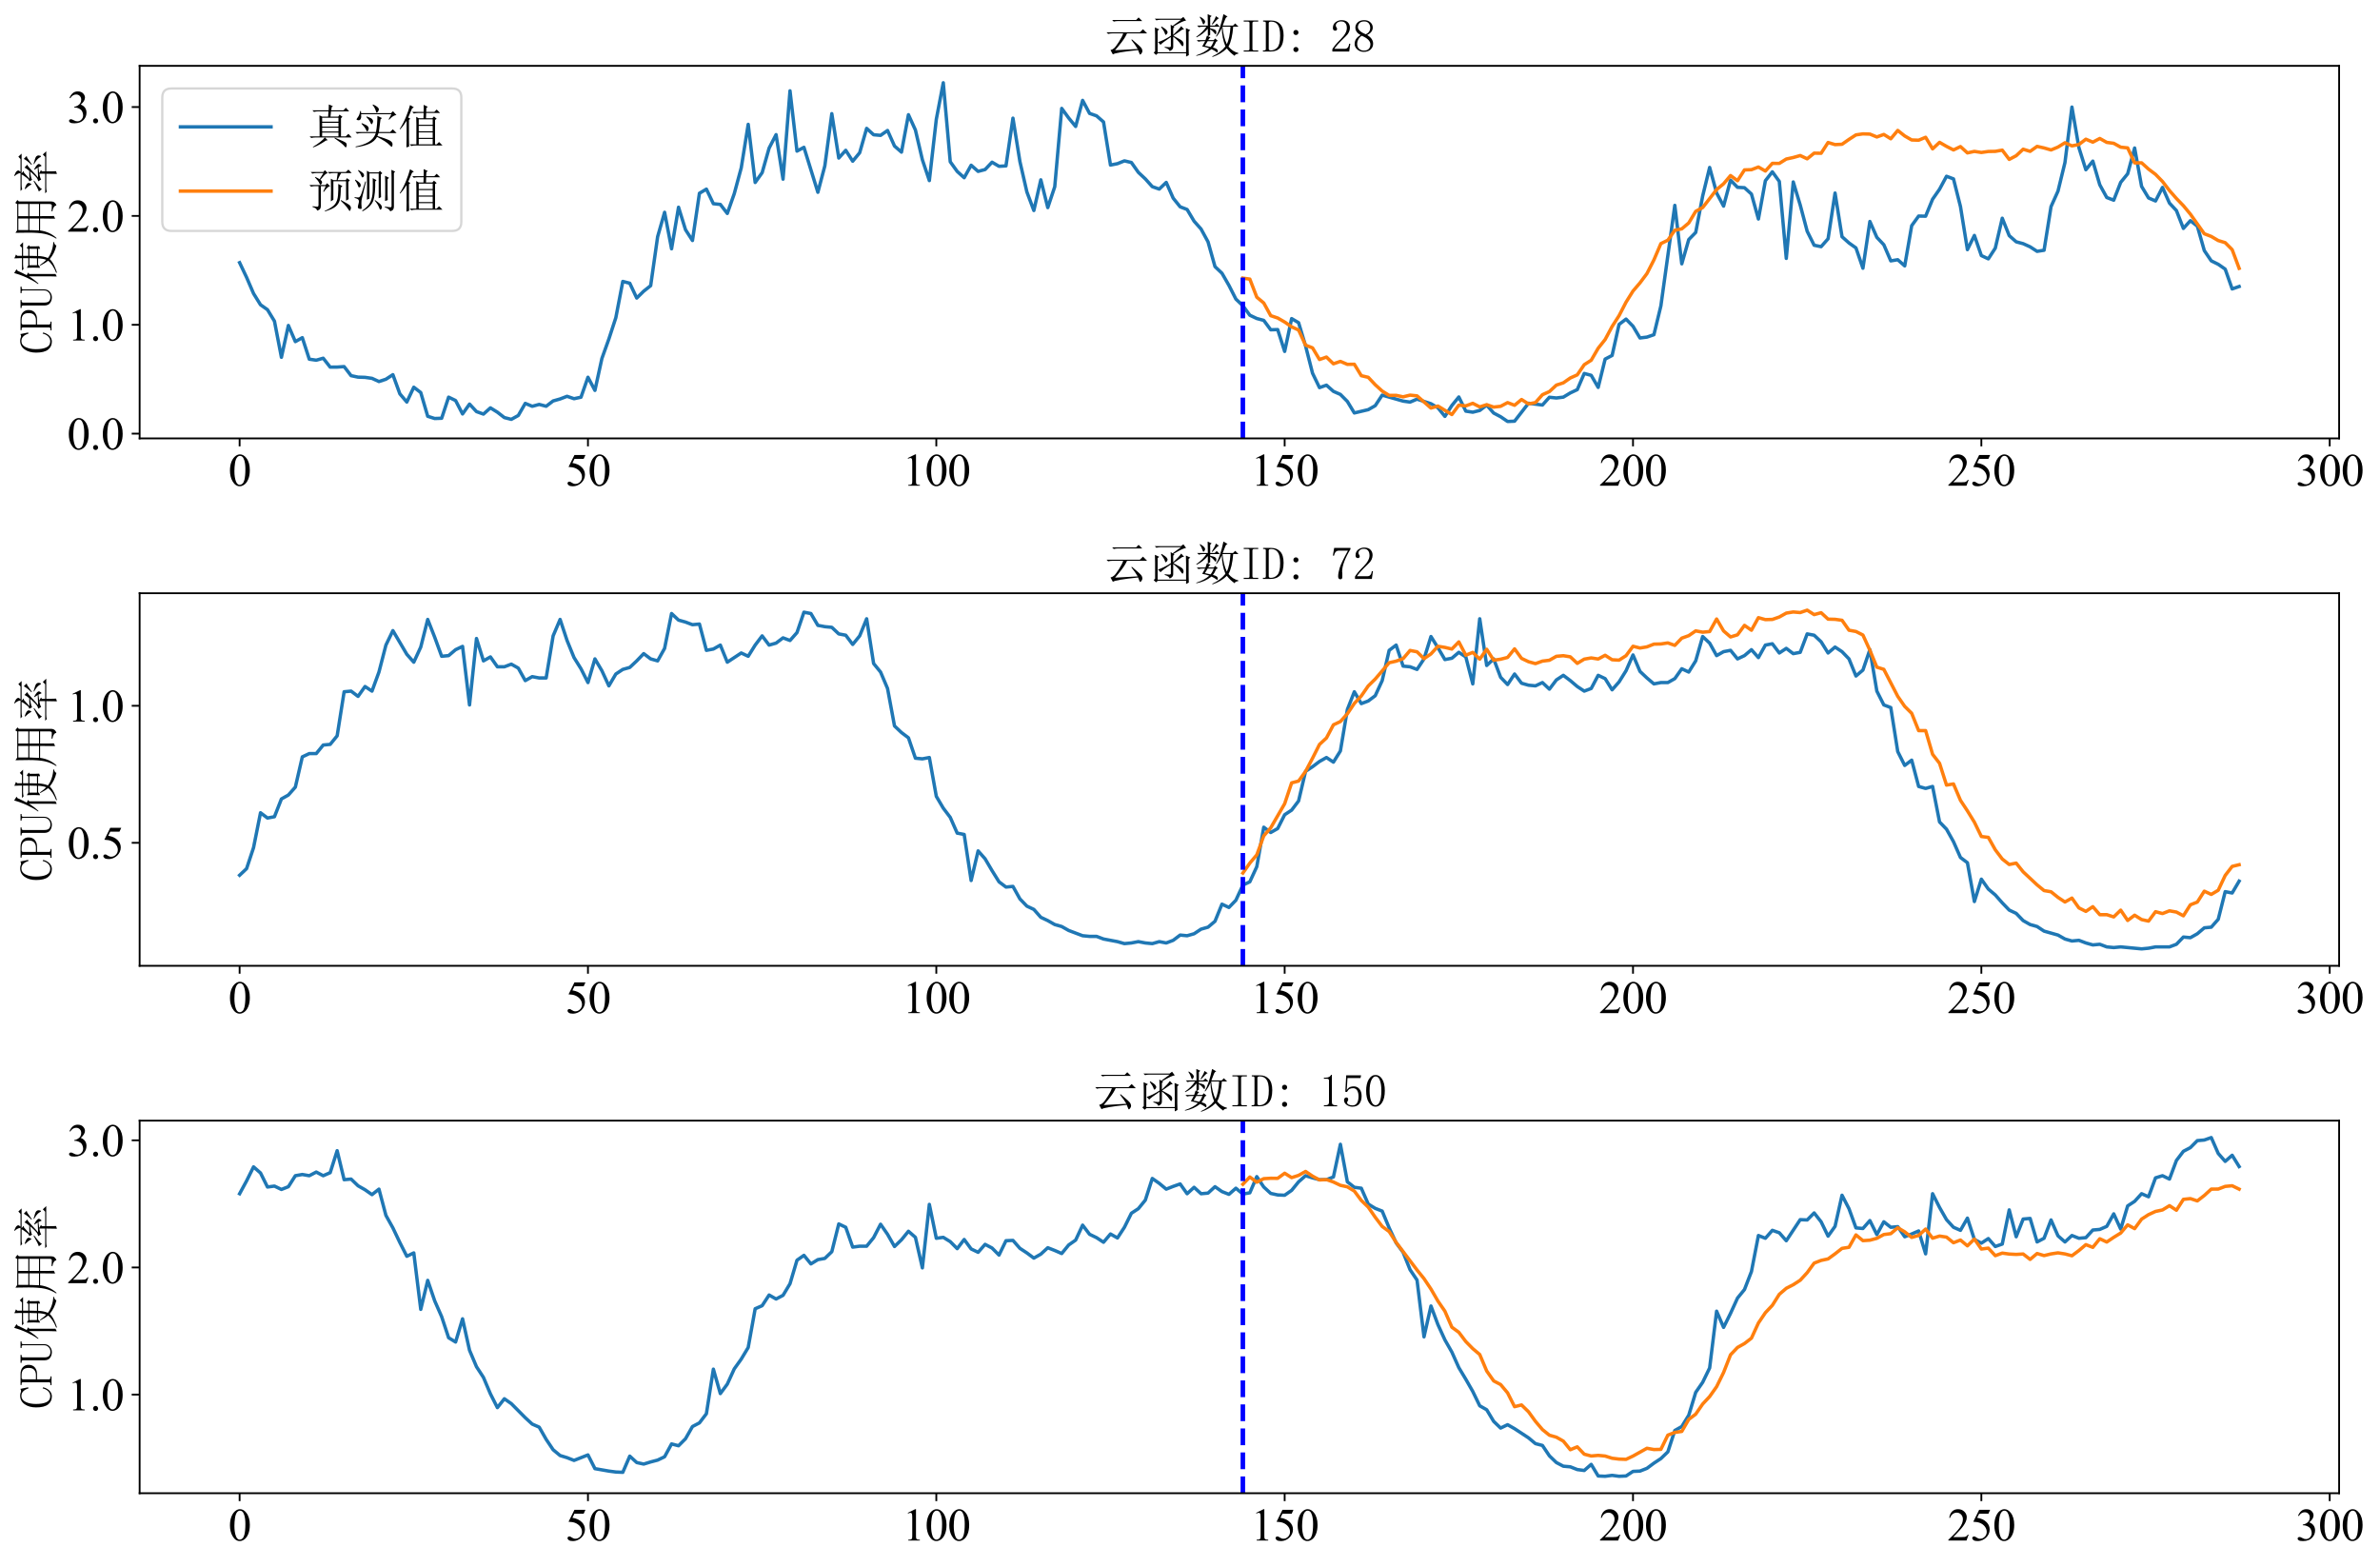 <?xml version="1.0" encoding="utf-8" standalone="no"?>
<!DOCTYPE svg PUBLIC "-//W3C//DTD SVG 1.1//EN"
  "http://www.w3.org/Graphics/SVG/1.1/DTD/svg11.dtd">
<svg xmlns:xlink="http://www.w3.org/1999/xlink" width="1050.558pt" height="691.482pt" viewBox="0 0 1050.558 691.482" xmlns="http://www.w3.org/2000/svg" version="1.1">
 <defs>
  <style type="text/css">*{stroke-linejoin: round; stroke-linecap: butt}</style>
 </defs>
 <g id="figure_1">
  <g id="patch_1">
   <path d="M 0 691.482 
L 1050.558 691.482 
L 1050.558 0 
L 0 0 
z
" style="fill: #ffffff"/>
  </g>
  <g id="axes_1">
   <g id="patch_2">
    <path d="M 61.638 193.517 
L 1032.509 193.517 
L 1032.509 29.059 
L 61.638 29.059 
z
" style="fill: #ffffff"/>
   </g>
   <g id="matplotlib.axis_1">
    <g id="xtick_1">
     <g id="line2d_1">
      <defs>
       <path id="mcd8b5f34c0" d="M 0 0 
L 0 3.5 
" style="stroke: #000000; stroke-width: 0.8"/>
      </defs>
      <g>
       <use xlink:href="#mcd8b5f34c0" x="105.768" y="193.517" style="stroke: #000000; stroke-width: 0.8"/>
      </g>
     </g>
     <g id="text_1">
      <!-- 0 -->
      <g transform="translate(100.768 214.404) scale(0.2 -0.2)">
       <defs>
        <path id="TimesNewRomanPSMT-30" d="M 231 2094 
Q 231 2819 450 3342 
Q 669 3866 1031 4122 
Q 1313 4325 1613 4325 
Q 2100 4325 2488 3828 
Q 2972 3213 2972 2159 
Q 2972 1422 2759 906 
Q 2547 391 2217 158 
Q 1888 -75 1581 -75 
Q 975 -75 572 641 
Q 231 1244 231 2094 
z
M 844 2016 
Q 844 1141 1059 588 
Q 1238 122 1591 122 
Q 1759 122 1940 273 
Q 2122 425 2216 781 
Q 2359 1319 2359 2297 
Q 2359 3022 2209 3506 
Q 2097 3866 1919 4016 
Q 1791 4119 1609 4119 
Q 1397 4119 1231 3928 
Q 1006 3669 925 3112 
Q 844 2556 844 2016 
z
" transform="scale(0.016)"/>
       </defs>
       <use xlink:href="#TimesNewRomanPSMT-30"/>
      </g>
     </g>
    </g>
    <g id="xtick_2">
     <g id="line2d_2">
      <g>
       <use xlink:href="#mcd8b5f34c0" x="259.533" y="193.517" style="stroke: #000000; stroke-width: 0.8"/>
      </g>
     </g>
     <g id="text_2">
      <!-- 50 -->
      <g transform="translate(249.533 214.404) scale(0.2 -0.2)">
       <defs>
        <path id="TimesNewRomanPSMT-35" d="M 2778 4238 
L 2534 3706 
L 1259 3706 
L 981 3138 
Q 1809 3016 2294 2522 
Q 2709 2097 2709 1522 
Q 2709 1188 2573 903 
Q 2438 619 2231 419 
Q 2025 219 1772 97 
Q 1413 -75 1034 -75 
Q 653 -75 479 54 
Q 306 184 306 341 
Q 306 428 378 495 
Q 450 563 559 563 
Q 641 563 702 538 
Q 763 513 909 409 
Q 1144 247 1384 247 
Q 1750 247 2026 523 
Q 2303 800 2303 1197 
Q 2303 1581 2056 1914 
Q 1809 2247 1375 2428 
Q 1034 2569 447 2591 
L 1259 4238 
L 2778 4238 
z
" transform="scale(0.016)"/>
       </defs>
       <use xlink:href="#TimesNewRomanPSMT-35"/>
       <use xlink:href="#TimesNewRomanPSMT-30" x="50"/>
      </g>
     </g>
    </g>
    <g id="xtick_3">
     <g id="line2d_3">
      <g>
       <use xlink:href="#mcd8b5f34c0" x="413.298" y="193.517" style="stroke: #000000; stroke-width: 0.8"/>
      </g>
     </g>
     <g id="text_3">
      <!-- 100 -->
      <g transform="translate(398.298 214.404) scale(0.2 -0.2)">
       <defs>
        <path id="TimesNewRomanPSMT-31" d="M 750 3822 
L 1781 4325 
L 1884 4325 
L 1884 747 
Q 1884 391 1914 303 
Q 1944 216 2037 169 
Q 2131 122 2419 116 
L 2419 0 
L 825 0 
L 825 116 
Q 1125 122 1212 167 
Q 1300 213 1334 289 
Q 1369 366 1369 747 
L 1369 3034 
Q 1369 3497 1338 3628 
Q 1316 3728 1258 3775 
Q 1200 3822 1119 3822 
Q 1003 3822 797 3725 
L 750 3822 
z
" transform="scale(0.016)"/>
       </defs>
       <use xlink:href="#TimesNewRomanPSMT-31"/>
       <use xlink:href="#TimesNewRomanPSMT-30" x="50"/>
       <use xlink:href="#TimesNewRomanPSMT-30" x="100"/>
      </g>
     </g>
    </g>
    <g id="xtick_4">
     <g id="line2d_4">
      <g>
       <use xlink:href="#mcd8b5f34c0" x="567.063" y="193.517" style="stroke: #000000; stroke-width: 0.8"/>
      </g>
     </g>
     <g id="text_4">
      <!-- 150 -->
      <g transform="translate(552.063 214.404) scale(0.2 -0.2)">
       <use xlink:href="#TimesNewRomanPSMT-31"/>
       <use xlink:href="#TimesNewRomanPSMT-35" x="50"/>
       <use xlink:href="#TimesNewRomanPSMT-30" x="100"/>
      </g>
     </g>
    </g>
    <g id="xtick_5">
     <g id="line2d_5">
      <g>
       <use xlink:href="#mcd8b5f34c0" x="720.828" y="193.517" style="stroke: #000000; stroke-width: 0.8"/>
      </g>
     </g>
     <g id="text_5">
      <!-- 200 -->
      <g transform="translate(705.828 214.404) scale(0.2 -0.2)">
       <defs>
        <path id="TimesNewRomanPSMT-32" d="M 2934 816 
L 2638 0 
L 138 0 
L 138 116 
Q 1241 1122 1691 1759 
Q 2141 2397 2141 2925 
Q 2141 3328 1894 3587 
Q 1647 3847 1303 3847 
Q 991 3847 742 3664 
Q 494 3481 375 3128 
L 259 3128 
Q 338 3706 661 4015 
Q 984 4325 1469 4325 
Q 1984 4325 2329 3994 
Q 2675 3663 2675 3213 
Q 2675 2891 2525 2569 
Q 2294 2063 1775 1497 
Q 997 647 803 472 
L 1909 472 
Q 2247 472 2383 497 
Q 2519 522 2628 598 
Q 2738 675 2819 816 
L 2934 816 
z
" transform="scale(0.016)"/>
       </defs>
       <use xlink:href="#TimesNewRomanPSMT-32"/>
       <use xlink:href="#TimesNewRomanPSMT-30" x="50"/>
       <use xlink:href="#TimesNewRomanPSMT-30" x="100"/>
      </g>
     </g>
    </g>
    <g id="xtick_6">
     <g id="line2d_6">
      <g>
       <use xlink:href="#mcd8b5f34c0" x="874.593" y="193.517" style="stroke: #000000; stroke-width: 0.8"/>
      </g>
     </g>
     <g id="text_6">
      <!-- 250 -->
      <g transform="translate(859.593 214.404) scale(0.2 -0.2)">
       <use xlink:href="#TimesNewRomanPSMT-32"/>
       <use xlink:href="#TimesNewRomanPSMT-35" x="50"/>
       <use xlink:href="#TimesNewRomanPSMT-30" x="100"/>
      </g>
     </g>
    </g>
    <g id="xtick_7">
     <g id="line2d_7">
      <g>
       <use xlink:href="#mcd8b5f34c0" x="1028.358" y="193.517" style="stroke: #000000; stroke-width: 0.8"/>
      </g>
     </g>
     <g id="text_7">
      <!-- 300 -->
      <g transform="translate(1013.358 214.404) scale(0.2 -0.2)">
       <defs>
        <path id="TimesNewRomanPSMT-33" d="M 325 3431 
Q 506 3859 782 4092 
Q 1059 4325 1472 4325 
Q 1981 4325 2253 3994 
Q 2459 3747 2459 3466 
Q 2459 3003 1878 2509 
Q 2269 2356 2469 2072 
Q 2669 1788 2669 1403 
Q 2669 853 2319 450 
Q 1863 -75 997 -75 
Q 569 -75 414 31 
Q 259 138 259 259 
Q 259 350 332 419 
Q 406 488 509 488 
Q 588 488 669 463 
Q 722 447 909 348 
Q 1097 250 1169 231 
Q 1284 197 1416 197 
Q 1734 197 1970 444 
Q 2206 691 2206 1028 
Q 2206 1275 2097 1509 
Q 2016 1684 1919 1775 
Q 1784 1900 1550 2001 
Q 1316 2103 1072 2103 
L 972 2103 
L 972 2197 
Q 1219 2228 1467 2375 
Q 1716 2522 1828 2728 
Q 1941 2934 1941 3181 
Q 1941 3503 1739 3701 
Q 1538 3900 1238 3900 
Q 753 3900 428 3381 
L 325 3431 
z
" transform="scale(0.016)"/>
       </defs>
       <use xlink:href="#TimesNewRomanPSMT-33"/>
       <use xlink:href="#TimesNewRomanPSMT-30" x="50"/>
       <use xlink:href="#TimesNewRomanPSMT-30" x="100"/>
      </g>
     </g>
    </g>
   </g>
   <g id="matplotlib.axis_2">
    <g id="ytick_1">
     <g id="line2d_8">
      <defs>
       <path id="m43ec4c77c0" d="M 0 0 
L -3.5 0 
" style="stroke: #000000; stroke-width: 0.8"/>
      </defs>
      <g>
       <use xlink:href="#m43ec4c77c0" x="61.638" y="191.414" style="stroke: #000000; stroke-width: 0.8"/>
      </g>
     </g>
     <g id="text_8">
      <!-- 0.0 -->
      <g transform="translate(29.637 198.358) scale(0.2 -0.2)">
       <defs>
        <path id="TimesNewRomanPSMT-2e" d="M 800 606 
Q 947 606 1047 504 
Q 1147 403 1147 259 
Q 1147 116 1045 14 
Q 944 -88 800 -88 
Q 656 -88 554 14 
Q 453 116 453 259 
Q 453 406 554 506 
Q 656 606 800 606 
z
" transform="scale(0.016)"/>
       </defs>
       <use xlink:href="#TimesNewRomanPSMT-30"/>
       <use xlink:href="#TimesNewRomanPSMT-2e" x="50"/>
       <use xlink:href="#TimesNewRomanPSMT-30" x="75"/>
      </g>
     </g>
    </g>
    <g id="ytick_2">
     <g id="line2d_9">
      <g>
       <use xlink:href="#m43ec4c77c0" x="61.638" y="143.358" style="stroke: #000000; stroke-width: 0.8"/>
      </g>
     </g>
     <g id="text_9">
      <!-- 1.0 -->
      <g transform="translate(29.637 150.302) scale(0.2 -0.2)">
       <use xlink:href="#TimesNewRomanPSMT-31"/>
       <use xlink:href="#TimesNewRomanPSMT-2e" x="50"/>
       <use xlink:href="#TimesNewRomanPSMT-30" x="75"/>
      </g>
     </g>
    </g>
    <g id="ytick_3">
     <g id="line2d_10">
      <g>
       <use xlink:href="#m43ec4c77c0" x="61.638" y="95.302" style="stroke: #000000; stroke-width: 0.8"/>
      </g>
     </g>
     <g id="text_10">
      <!-- 2.0 -->
      <g transform="translate(29.637 102.246) scale(0.2 -0.2)">
       <use xlink:href="#TimesNewRomanPSMT-32"/>
       <use xlink:href="#TimesNewRomanPSMT-2e" x="50"/>
       <use xlink:href="#TimesNewRomanPSMT-30" x="75"/>
      </g>
     </g>
    </g>
    <g id="ytick_4">
     <g id="line2d_11">
      <g>
       <use xlink:href="#m43ec4c77c0" x="61.638" y="47.246" style="stroke: #000000; stroke-width: 0.8"/>
      </g>
     </g>
     <g id="text_11">
      <!-- 3.0 -->
      <g transform="translate(29.637 54.19) scale(0.2 -0.2)">
       <use xlink:href="#TimesNewRomanPSMT-33"/>
       <use xlink:href="#TimesNewRomanPSMT-2e" x="50"/>
       <use xlink:href="#TimesNewRomanPSMT-30" x="75"/>
      </g>
     </g>
    </g>
    <g id="text_12">
     <!-- CPU使用率 -->
     <g transform="translate(23.059 156.288) rotate(-90) scale(0.2 -0.2)">
      <defs>
       <path id="SimSun-43" d="M 1725 50 
Q 1025 50 612 575 
Q 200 1100 200 2225 
Q 200 3175 637 3800 
Q 1075 4425 1825 4425 
Q 2000 4425 2175 4375 
Q 2350 4300 2475 4300 
Q 2575 4300 2637 4325 
Q 2700 4350 2750 4425 
L 2975 3325 
L 2825 3275 
Q 2675 3750 2425 4000 
Q 2175 4250 1775 4250 
Q 1250 4250 962 3675 
Q 675 3100 675 2250 
Q 675 1325 925 800 
Q 1175 275 1750 275 
Q 2150 275 2437 562 
Q 2725 850 2825 1325 
L 2975 1250 
Q 2850 725 2512 387 
Q 2175 50 1725 50 
z
" transform="scale(0.016)"/>
       <path id="SimSun-50" d="M 950 2100 
L 950 450 
Q 950 350 1012 300 
Q 1075 250 1175 250 
L 1350 250 
L 1350 100 
L 150 100 
L 150 250 
L 325 250 
Q 450 250 500 300 
Q 550 350 550 450 
L 550 4025 
Q 550 4125 500 4175 
Q 450 4225 325 4225 
L 175 4225 
L 175 4375 
L 1650 4375 
Q 2275 4375 2612 4062 
Q 2950 3750 2950 3275 
Q 2950 2700 2587 2400 
Q 2225 2100 1725 2100 
L 950 2100 
z
M 1575 2250 
Q 1950 2250 2237 2475 
Q 2525 2700 2525 3250 
Q 2525 3750 2287 3987 
Q 2050 4225 1525 4225 
L 1175 4225 
Q 1075 4225 1012 4175 
Q 950 4125 950 4025 
L 950 2250 
L 1575 2250 
z
" transform="scale(0.016)"/>
       <path id="SimSun-55" d="M 1625 250 
Q 2000 250 2262 500 
Q 2525 750 2525 1125 
L 2525 4025 
Q 2525 4125 2475 4175 
Q 2425 4225 2300 4225 
L 2150 4225 
L 2150 4375 
L 3050 4375 
L 3050 4225 
L 2900 4225 
Q 2800 4225 2737 4175 
Q 2675 4125 2675 4025 
L 2675 1125 
Q 2675 625 2337 337 
Q 2000 50 1575 50 
Q 1125 50 787 300 
Q 450 550 450 1100 
L 450 4025 
Q 450 4125 400 4175 
Q 350 4225 225 4225 
L 100 4225 
L 100 4375 
L 1200 4375 
L 1200 4225 
L 1075 4225 
Q 975 4225 912 4175 
Q 850 4125 850 4025 
L 850 1100 
Q 850 600 1062 425 
Q 1275 250 1625 250 
z
" transform="scale(0.016)"/>
       <path id="SimSun-4f7f" d="M 2875 3150 
L 2875 2100 
L 3825 2100 
Q 3850 2825 3850 3150 
L 2875 3150 
z
M 4175 3150 
Q 4175 2800 4150 2100 
L 5150 2100 
L 5150 3150 
L 4175 3150 
z
M 5475 3100 
L 5475 2425 
Q 5475 2100 5500 1800 
L 5150 1675 
L 5150 1950 
L 4150 1950 
Q 4125 1175 3875 600 
Q 4275 275 4875 75 
Q 5475 -125 6075 -150 
L 6075 -250 
Q 5700 -300 5600 -575 
Q 4525 -325 3725 350 
Q 3425 25 2925 -225 
Q 2425 -475 1875 -650 
L 1825 -550 
Q 2400 -325 2850 -25 
Q 3300 275 3500 575 
Q 3200 925 2825 1650 
L 2900 1700 
Q 3325 1100 3625 825 
Q 3800 1300 3825 1950 
L 2875 1950 
L 2875 1825 
L 2525 1675 
Q 2550 2075 2550 2562 
Q 2550 3050 2525 3500 
L 2875 3300 
L 3850 3300 
L 3850 4025 
L 2975 4025 
Q 2650 4025 2375 3950 
L 2150 4175 
L 3850 4175 
L 3850 4525 
Q 3850 4775 3825 5225 
L 4350 5000 
L 4175 4825 
L 4175 4175 
L 5300 4175 
L 5600 4475 
L 6050 4025 
L 4175 4025 
L 4175 3300 
L 5100 3300 
L 5275 3525 
L 5650 3225 
L 5475 3100 
z
M 1675 3175 
L 1675 -450 
L 1325 -625 
Q 1350 -75 1350 350 
L 1350 3200 
Q 900 2475 350 1900 
L 275 1950 
Q 700 2525 1112 3400 
Q 1525 4275 1800 5250 
L 2325 4925 
L 2125 4800 
Q 1725 3925 1500 3525 
L 1875 3325 
L 1675 3175 
z
" transform="scale(0.016)"/>
       <path id="SimSun-7528" d="M 3400 3150 
L 3400 1825 
L 5075 1825 
L 5075 3150 
L 3400 3150 
z
M 4075 100 
Q 4725 50 4900 62 
Q 5075 75 5075 400 
L 5075 1675 
L 3400 1675 
Q 3400 75 3425 -225 
L 3050 -400 
Q 3075 1025 3075 1675 
L 1425 1675 
Q 1250 350 375 -600 
L 300 -550 
Q 775 225 950 1025 
Q 1125 1825 1125 3225 
Q 1125 4625 1100 5075 
L 1475 4825 
L 5050 4825 
L 5225 5100 
L 5625 4800 
L 5425 4600 
L 5425 225 
Q 5450 -400 4875 -575 
Q 4825 -150 4075 -25 
L 4075 100 
z
M 1475 4675 
L 1475 3300 
L 3075 3300 
L 3075 4675 
L 1475 4675 
z
M 3400 4675 
L 3400 3300 
L 5075 3300 
L 5075 4675 
L 3400 4675 
z
M 1475 3150 
Q 1450 2100 1425 1825 
L 3075 1825 
L 3075 3150 
L 1475 3150 
z
" transform="scale(0.016)"/>
       <path id="SimSun-7387" d="M 875 3725 
L 925 3800 
Q 1375 3650 1550 3525 
Q 1725 3400 1725 3250 
Q 1725 3175 1662 3025 
Q 1600 2875 1550 2875 
Q 1500 2875 1425 3050 
Q 1275 3325 875 3725 
z
M 550 1850 
Q 875 1925 2000 2575 
L 2050 2500 
Q 1675 2225 1337 1937 
Q 1000 1650 875 1425 
L 550 1850 
z
M 5200 3450 
Q 4800 3150 4275 2800 
L 4225 2875 
Q 4775 3400 5050 3925 
L 5450 3525 
L 5200 3450 
z
M 4325 2500 
L 4350 2575 
Q 5225 2350 5375 2212 
Q 5525 2075 5525 1900 
Q 5525 1775 5487 1662 
Q 5450 1550 5400 1550 
Q 5325 1550 5200 1800 
Q 4975 2150 4325 2500 
z
M 3150 3900 
Q 2500 3300 2300 3150 
Q 2800 3150 3400 3175 
Q 3700 3500 3850 3825 
L 4250 3450 
Q 4050 3400 3450 2825 
Q 2850 2250 2475 1950 
Q 3150 1975 3850 2000 
Q 3750 2175 3550 2450 
L 3600 2500 
Q 4050 2250 4200 2100 
Q 4350 1950 4350 1850 
Q 4350 1775 4250 1625 
Q 4150 1475 4100 1475 
Q 4075 1475 4050 1550 
Q 4000 1700 3900 1900 
Q 3650 1875 3075 1800 
L 3500 1550 
L 3325 1425 
L 3325 975 
L 5325 975 
L 5650 1300 
L 6100 825 
L 3325 825 
Q 3325 -275 3350 -525 
L 2975 -650 
Q 3000 0 3000 825 
L 1125 825 
Q 800 825 525 750 
L 300 975 
L 3000 975 
L 3000 1775 
Q 2450 1700 2200 1525 
L 1950 1950 
Q 2275 1950 2675 2350 
Q 3075 2750 3325 3050 
Q 2400 2950 2150 2775 
L 1950 3175 
Q 2150 3150 2475 3575 
Q 2800 4000 2900 4225 
L 1450 4225 
Q 1125 4225 850 4150 
L 625 4375 
L 3100 4375 
Q 3050 4800 2675 5200 
L 2725 5250 
Q 3225 5050 3337 4912 
Q 3450 4775 3450 4700 
Q 3450 4550 3250 4375 
L 5025 4375 
L 5350 4675 
L 5775 4225 
L 3050 4225 
L 3375 3950 
L 3150 3900 
z
" transform="scale(0.016)"/>
      </defs>
      <use xlink:href="#SimSun-43"/>
      <use xlink:href="#SimSun-50" x="50"/>
      <use xlink:href="#SimSun-55" x="100"/>
      <use xlink:href="#SimSun-4f7f" x="150"/>
      <use xlink:href="#SimSun-7528" x="250"/>
      <use xlink:href="#SimSun-7387" x="350"/>
     </g>
    </g>
   </g>
   <g id="line2d_12">
    <path d="M 105.768 115.947 
L 108.843 122.425 
L 111.919 129.566 
L 114.994 134.526 
L 118.069 136.698 
L 121.145 141.763 
L 124.22 157.708 
L 127.295 143.666 
L 130.37 150.788 
L 133.446 149.053 
L 136.521 158.544 
L 139.596 158.996 
L 142.672 158.121 
L 145.747 162.052 
L 148.822 162.033 
L 151.898 161.821 
L 154.973 165.82 
L 158.048 166.473 
L 161.123 166.569 
L 164.199 167.002 
L 167.274 168.415 
L 170.349 167.396 
L 173.425 165.387 
L 176.5 173.835 
L 179.575 177.464 
L 182.65 170.923 
L 185.726 173.268 
L 188.801 183.754 
L 191.876 184.73 
L 194.952 184.619 
L 198.027 175.306 
L 201.102 176.796 
L 204.178 182.711 
L 207.253 178.372 
L 210.328 181.683 
L 213.403 182.783 
L 216.479 180.035 
L 219.554 181.942 
L 222.629 184.326 
L 225.705 185.1 
L 228.78 183.398 
L 231.855 178.059 
L 234.931 179.343 
L 238.006 178.516 
L 241.081 179.323 
L 244.156 176.978 
L 247.232 176.104 
L 250.307 174.931 
L 253.382 175.988 
L 256.458 175.325 
L 259.533 166.521 
L 262.608 172.317 
L 265.684 158.241 
L 268.759 149.649 
L 271.834 140.235 
L 274.909 124.232 
L 277.985 125.02 
L 281.06 131.556 
L 284.135 128.538 
L 287.211 126.097 
L 290.286 104.486 
L 293.361 93.707 
L 296.437 109.815 
L 299.512 91.477 
L 302.587 101.391 
L 305.662 106.163 
L 308.738 85.311 
L 311.813 83.49 
L 314.888 89.92 
L 317.964 90.237 
L 321.039 94.216 
L 324.114 85.48 
L 327.19 74.095 
L 330.265 54.887 
L 333.34 80.544 
L 336.415 76.224 
L 339.491 65.383 
L 342.566 59.433 
L 345.641 79.079 
L 348.717 40.096 
L 351.792 66.699 
L 354.867 65.032 
L 361.018 84.874 
L 364.093 73.201 
L 367.168 50.173 
L 370.244 69.756 
L 373.319 66.349 
L 376.394 71.154 
L 379.47 67.42 
L 382.545 56.67 
L 385.62 59.481 
L 388.695 59.751 
L 391.771 57.598 
L 394.846 64.46 
L 397.921 67.151 
L 400.997 50.634 
L 404.072 57.381 
L 407.147 70.52 
L 410.223 79.713 
L 413.298 52.662 
L 416.373 36.535 
L 419.448 71.404 
L 422.524 75.676 
L 425.599 78.444 
L 428.674 72.937 
L 431.75 75.647 
L 434.825 74.84 
L 437.9 71.601 
L 440.976 73.408 
L 444.051 73.225 
L 447.126 52.162 
L 450.201 71.313 
L 453.277 84.73 
L 456.352 92.919 
L 459.427 79.381 
L 462.503 91.631 
L 465.578 82.423 
L 468.653 47.852 
L 471.729 52.081 
L 474.804 55.815 
L 477.879 44.31 
L 480.954 50.062 
L 484.03 51.139 
L 487.105 53.83 
L 490.18 72.851 
L 493.256 72.245 
L 496.331 71.005 
L 499.406 71.726 
L 502.482 76.08 
L 505.557 78.963 
L 508.632 82.394 
L 511.707 83.461 
L 514.783 80.52 
L 517.858 87.469 
L 520.933 91.29 
L 524.009 92.467 
L 527.084 97.633 
L 530.159 101.093 
L 533.235 106.744 
L 536.31 117.677 
L 539.385 120.599 
L 542.46 125.962 
L 545.536 132.012 
L 548.611 134.944 
L 551.686 139.139 
L 554.762 140.595 
L 557.837 141.417 
L 560.912 145.569 
L 563.987 145.482 
L 567.063 155.113 
L 570.138 140.638 
L 573.213 142.44 
L 576.289 152.671 
L 579.364 164.734 
L 582.439 171.096 
L 585.515 170.02 
L 588.59 172.749 
L 591.665 174.104 
L 594.74 177.199 
L 597.816 182.279 
L 603.966 180.827 
L 607.042 179.069 
L 610.117 174.402 
L 619.343 177.055 
L 622.418 177.488 
L 625.493 176.176 
L 631.644 178.208 
L 634.719 180.011 
L 637.795 183.793 
L 640.87 178.997 
L 643.945 175.229 
L 647.021 181.481 
L 650.096 181.947 
L 653.171 181.178 
L 656.246 178.833 
L 659.322 182.322 
L 662.397 183.946 
L 665.472 186.042 
L 668.548 185.912 
L 674.698 177.997 
L 680.849 178.785 
L 683.924 175.354 
L 686.999 175.671 
L 690.075 175.296 
L 693.15 173.441 
L 696.225 171.99 
L 699.301 164.854 
L 702.376 165.675 
L 705.451 171 
L 708.527 158.51 
L 711.602 156.9 
L 714.677 143.19 
L 717.752 140.859 
L 720.828 144.012 
L 723.903 149.183 
L 726.978 148.798 
L 730.054 147.741 
L 733.129 135.025 
L 739.279 90.655 
L 742.355 116.447 
L 745.43 105.754 
L 748.505 102.607 
L 751.581 86.503 
L 754.656 73.917 
L 757.731 85.191 
L 760.807 90.977 
L 763.882 79.511 
L 766.957 82.683 
L 770.032 82.856 
L 773.108 85.662 
L 776.183 96.672 
L 779.258 79.775 
L 782.334 75.849 
L 785.409 80.088 
L 788.484 114.054 
L 791.56 80.318 
L 794.635 90.497 
L 797.71 102.083 
L 800.785 108.253 
L 803.861 108.878 
L 806.936 105.394 
L 810.011 85.22 
L 813.087 104.486 
L 816.162 107.244 
L 819.237 109.431 
L 822.313 118.393 
L 825.388 97.763 
L 828.463 104.769 
L 831.538 108.037 
L 834.614 115.149 
L 837.689 114.645 
L 840.764 117.36 
L 843.84 99.618 
L 846.915 95.37 
L 849.99 95.427 
L 853.066 87.931 
L 856.141 83.519 
L 859.216 77.81 
L 862.291 78.963 
L 865.367 91.16 
L 868.442 110.195 
L 871.517 103.924 
L 874.593 112.814 
L 877.668 114.26 
L 880.743 109.527 
L 883.819 96.326 
L 886.894 104 
L 889.969 106.74 
L 893.044 107.557 
L 896.12 108.95 
L 899.195 110.945 
L 902.27 110.464 
L 905.346 91.213 
L 908.421 84.355 
L 911.496 71.74 
L 914.571 47.27 
L 917.647 65.166 
L 920.722 74.927 
L 923.797 71.121 
L 926.873 81.587 
L 929.948 87.181 
L 933.023 88.363 
L 936.099 80.491 
L 939.174 76.709 
L 942.249 65.335 
L 945.324 82.279 
L 948.4 87.383 
L 951.475 88.709 
L 954.55 82.721 
L 957.626 89.651 
L 960.701 92.948 
L 963.776 100.829 
L 966.852 97.417 
L 969.927 99.82 
L 973.002 110.603 
L 976.077 115.14 
L 979.153 116.658 
L 982.228 118.792 
L 985.303 127.538 
L 988.379 126.462 
L 988.379 126.462 
" clip-path="url(#p1ae857b98e)" style="fill: none; stroke: #1f77b4; stroke-width: 1.5; stroke-linecap: square"/>
   </g>
   <g id="line2d_13">
    <path d="M 548.611 122.778 
L 551.686 123.199 
L 554.762 131.17 
L 557.837 133.751 
L 560.912 139.336 
L 563.987 140.369 
L 567.063 142.146 
L 570.138 144.257 
L 573.213 145.686 
L 576.289 152.364 
L 579.364 153.545 
L 582.439 158.687 
L 585.515 157.61 
L 588.59 160.581 
L 591.665 159.524 
L 594.74 160.833 
L 597.816 160.781 
L 600.891 165.834 
L 603.966 166.553 
L 607.042 169.833 
L 610.117 172.622 
L 613.192 174.533 
L 616.268 174.513 
L 619.343 175.171 
L 622.418 174.415 
L 625.493 174.736 
L 631.644 180.12 
L 634.719 179.234 
L 640.87 182.982 
L 643.945 178.829 
L 647.021 179.159 
L 650.096 178.03 
L 653.171 179.611 
L 656.246 178.631 
L 659.322 179.691 
L 662.397 179.345 
L 665.472 177.716 
L 668.548 178.894 
L 671.623 176.351 
L 674.698 178.291 
L 677.774 177.689 
L 680.849 174.227 
L 683.924 172.847 
L 686.999 169.993 
L 690.075 168.988 
L 693.15 166.843 
L 696.225 165.468 
L 699.301 160.982 
L 702.376 159.014 
L 705.451 153.728 
L 708.527 149.858 
L 711.602 144.119 
L 714.677 139.322 
L 717.752 133.384 
L 720.828 128.461 
L 723.903 124.869 
L 726.978 120.755 
L 730.054 114.73 
L 733.129 107.529 
L 736.204 106.025 
L 739.279 101.636 
L 742.355 101.022 
L 745.43 98.412 
L 748.505 93.279 
L 751.581 91.624 
L 757.731 83.671 
L 760.807 81.123 
L 763.882 77.491 
L 766.957 79.763 
L 770.032 74.994 
L 773.108 74.903 
L 776.183 73.727 
L 779.258 75.49 
L 782.334 72.113 
L 785.409 72.128 
L 788.484 70.198 
L 791.56 69.525 
L 794.635 68.659 
L 797.71 70.097 
L 800.785 67.6 
L 803.861 67.649 
L 806.936 62.899 
L 810.011 63.828 
L 813.087 63.681 
L 816.162 61.531 
L 819.237 59.54 
L 822.313 59.096 
L 825.388 59.193 
L 828.463 60.46 
L 831.538 59.346 
L 834.614 61.25 
L 837.689 57.571 
L 840.764 60.012 
L 843.84 61.782 
L 846.915 61.888 
L 849.99 60.601 
L 853.066 65.704 
L 856.141 62.835 
L 859.216 64.612 
L 862.291 66.182 
L 865.367 64.702 
L 868.442 67.489 
L 871.517 66.83 
L 874.593 67.301 
L 877.668 66.861 
L 880.743 66.812 
L 883.819 66.273 
L 886.894 70.357 
L 889.969 68.738 
L 893.044 65.864 
L 896.12 66.811 
L 899.195 64.622 
L 902.27 65.306 
L 905.346 66.19 
L 908.421 64.913 
L 911.496 63.013 
L 914.571 64.388 
L 917.647 63.785 
L 920.722 61.445 
L 923.797 62.749 
L 926.873 61.124 
L 929.948 62.85 
L 933.023 63.258 
L 936.099 64.965 
L 939.174 65.288 
L 942.249 71.899 
L 945.324 71.869 
L 948.4 74.647 
L 951.475 76.963 
L 954.55 80.114 
L 957.626 84.113 
L 960.701 87.619 
L 963.776 90.799 
L 966.852 94.516 
L 973.002 103.179 
L 976.077 104.367 
L 979.153 106.181 
L 982.228 107.107 
L 985.303 110.2 
L 988.379 118.434 
L 988.379 118.434 
" clip-path="url(#p1ae857b98e)" style="fill: none; stroke: #ff7f0e; stroke-width: 1.5; stroke-linecap: square"/>
   </g>
   <g id="line2d_14">
    <path d="M 548.611 193.517 
L 548.611 29.059 
" clip-path="url(#p1ae857b98e)" style="fill: none; stroke-dasharray: 7.4,3.2; stroke-dashoffset: 0; stroke: #0000ff; stroke-width: 2"/>
   </g>
   <g id="patch_3">
    <path d="M 61.638 193.517 
L 61.638 29.059 
" style="fill: none; stroke: #000000; stroke-width: 0.8; stroke-linejoin: miter; stroke-linecap: square"/>
   </g>
   <g id="patch_4">
    <path d="M 1032.509 193.517 
L 1032.509 29.059 
" style="fill: none; stroke: #000000; stroke-width: 0.8; stroke-linejoin: miter; stroke-linecap: square"/>
   </g>
   <g id="patch_5">
    <path d="M 61.638 193.517 
L 1032.509 193.517 
" style="fill: none; stroke: #000000; stroke-width: 0.8; stroke-linejoin: miter; stroke-linecap: square"/>
   </g>
   <g id="patch_6">
    <path d="M 61.638 29.059 
L 1032.509 29.059 
" style="fill: none; stroke: #000000; stroke-width: 0.8; stroke-linejoin: miter; stroke-linecap: square"/>
   </g>
   <g id="text_13">
    <!-- 云函数ID: 28 -->
    <g transform="translate(487.073 23.059) scale(0.2 -0.2)">
     <defs>
      <path id="SimSun-4e91" d="M 1200 4450 
L 4500 4450 
L 4850 4800 
L 5350 4300 
L 1975 4300 
Q 1700 4300 1425 4225 
L 1200 4450 
z
M 1600 275 
Q 2300 300 4725 450 
Q 4425 975 3850 1700 
L 3925 1775 
Q 5200 725 5287 500 
Q 5375 275 5375 175 
Q 5375 0 5250 -162 
Q 5125 -325 5075 -325 
Q 5025 -325 4975 -200 
Q 4875 50 4775 300 
Q 1650 -25 1300 -300 
L 975 300 
Q 1225 350 1462 550 
Q 1700 750 2150 1462 
Q 2600 2175 2725 2600 
L 1250 2600 
Q 925 2600 650 2525 
L 425 2750 
L 5025 2750 
L 5450 3175 
L 6025 2600 
L 3250 2600 
Q 3000 2025 2500 1375 
Q 2000 725 1600 275 
z
" transform="scale(0.016)"/>
      <path id="SimSun-51fd" d="M 3050 2275 
L 3050 3000 
Q 3050 3450 3025 3800 
L 3275 3625 
L 4450 4475 
L 1650 4475 
Q 1325 4475 1050 4400 
L 825 4625 
L 4450 4625 
L 4775 4875 
L 5150 4375 
Q 4875 4325 4550 4175 
Q 4225 4025 3400 3550 
L 3550 3450 
L 3375 3325 
L 3375 2400 
Q 4250 3225 4475 3600 
L 4875 3150 
L 4625 3125 
Q 3625 2425 3400 2275 
Q 4575 1675 4687 1487 
Q 4800 1300 4800 1150 
Q 4800 1025 4750 925 
Q 4700 825 4675 825 
Q 4575 825 4375 1150 
Q 4075 1600 3375 2150 
L 3375 725 
Q 3375 350 2875 150 
Q 2850 450 2200 650 
L 2200 750 
Q 2800 675 2925 700 
Q 3050 725 3050 850 
L 3050 2100 
Q 1850 1300 1625 1025 
L 1275 1400 
Q 1575 1475 2087 1725 
Q 2600 1975 3050 2275 
z
M 1700 3475 
L 1775 3550 
Q 2350 3200 2475 3025 
Q 2600 2850 2600 2775 
Q 2600 2650 2500 2525 
Q 2400 2400 2350 2400 
Q 2275 2400 2225 2575 
Q 2150 2875 1700 3475 
z
M 5150 0 
L 5150 2175 
Q 5150 2725 5125 3325 
L 5725 3050 
L 5500 2850 
L 5500 525 
Q 5500 100 5525 -400 
L 5150 -600 
L 5150 -150 
L 1250 -150 
L 1000 -375 
L 675 -50 
L 875 125 
L 875 2375 
Q 875 2800 850 3425 
L 1450 3150 
L 1225 2975 
L 1225 0 
L 5150 0 
z
" transform="scale(0.016)"/>
      <path id="SimSun-6570" d="M 1875 1525 
Q 1675 1200 1500 900 
Q 1825 825 2275 725 
Q 2500 975 2725 1525 
L 1875 1525 
z
M 850 4900 
Q 1325 4600 1425 4450 
Q 1525 4300 1525 4225 
Q 1525 4100 1437 3975 
Q 1350 3850 1300 3850 
Q 1225 3850 1150 4100 
Q 1050 4450 775 4850 
L 850 4900 
z
M 3000 4975 
L 3450 4675 
Q 3250 4625 3100 4425 
Q 2925 4225 2525 3825 
L 2450 3875 
Q 2925 4625 3000 4975 
z
M 1875 5250 
L 2425 5000 
L 2225 4825 
L 2225 3675 
L 2850 3675 
L 3125 3950 
L 3550 3525 
L 2225 3525 
L 2225 3300 
Q 2800 3175 2937 3062 
Q 3075 2950 3075 2775 
Q 3075 2700 3050 2587 
Q 3025 2475 2975 2475 
Q 2925 2475 2800 2650 
Q 2600 2925 2225 3175 
L 2225 2400 
L 1925 2200 
L 2275 2050 
Q 2150 2000 1950 1675 
L 2725 1675 
L 2900 1900 
L 3275 1575 
L 3050 1450 
Q 2800 875 2600 650 
Q 3000 550 3137 437 
Q 3275 325 3275 150 
Q 3275 -25 3200 -25 
Q 3125 -25 3025 75 
Q 2750 275 2400 425 
Q 1525 -275 325 -500 
L 300 -425 
Q 1450 -50 2100 550 
Q 1600 725 1125 800 
Q 1225 950 1525 1525 
L 1200 1525 
Q 875 1525 600 1450 
L 375 1675 
L 1575 1675 
Q 1675 1925 1775 2275 
L 1900 2225 
L 1900 3250 
Q 1225 2475 350 2050 
L 300 2125 
Q 1225 2775 1700 3525 
L 1250 3525 
Q 925 3525 650 3450 
L 425 3675 
L 1900 3675 
Q 1900 4575 1875 5250 
z
M 3925 3525 
Q 4050 2075 4525 1100 
Q 4925 1950 5025 3525 
L 3925 3525 
z
M 4050 5250 
L 4625 4925 
Q 4425 4850 4325 4625 
Q 4225 4400 3950 3675 
L 5375 3675 
L 5675 3975 
L 6125 3525 
L 5400 3525 
Q 5250 1675 4750 775 
Q 5325 75 6100 -100 
L 6100 -200 
Q 5625 -275 5600 -500 
Q 4950 -50 4525 525 
Q 3700 -275 2550 -650 
L 2500 -575 
Q 3650 -50 4325 800 
Q 3850 1975 3825 3375 
Q 3575 2725 3100 2150 
L 3025 2200 
Q 3625 3200 4050 5250 
z
" transform="scale(0.016)"/>
      <path id="SimSun-49" d="M 600 4225 
L 600 4375 
L 2600 4375 
L 2600 4225 
L 2025 4225 
Q 1925 4225 1862 4175 
Q 1800 4125 1800 4025 
L 1800 450 
Q 1800 350 1862 300 
Q 1925 250 2025 250 
L 2600 250 
L 2600 100 
L 600 100 
L 600 250 
L 1175 250 
Q 1300 250 1350 300 
Q 1400 350 1400 450 
L 1400 4025 
Q 1400 4125 1350 4175 
Q 1300 4225 1175 4225 
L 600 4225 
z
" transform="scale(0.016)"/>
      <path id="SimSun-44" d="M 2500 2275 
Q 2500 3350 2175 3787 
Q 1850 4225 1275 4225 
Q 1100 4225 1012 4175 
Q 925 4125 925 4025 
L 925 450 
Q 925 350 1000 300 
Q 1075 250 1200 250 
Q 1750 250 2125 662 
Q 2500 1075 2500 2275 
z
M 525 4025 
Q 525 4125 475 4175 
Q 425 4225 300 4225 
L 150 4225 
L 150 4375 
L 1275 4375 
Q 2050 4375 2512 3875 
Q 2975 3375 2975 2325 
Q 2975 1175 2525 637 
Q 2075 100 1200 100 
L 125 100 
L 125 250 
L 300 250 
Q 425 250 475 300 
Q 525 350 525 450 
L 525 4025 
z
" transform="scale(0.016)"/>
      <path id="SimSun-3a" d="M 1900 2725 
Q 1900 2575 1800 2475 
Q 1700 2375 1550 2375 
Q 1400 2375 1300 2475 
Q 1200 2575 1200 2725 
Q 1200 2875 1300 2975 
Q 1400 3075 1550 3075 
Q 1700 3075 1800 2975 
Q 1900 2875 1900 2725 
z
M 1900 375 
Q 1900 225 1800 125 
Q 1700 25 1550 25 
Q 1400 25 1300 125 
Q 1200 225 1200 375 
Q 1200 525 1300 625 
Q 1400 725 1550 725 
Q 1700 725 1800 625 
Q 1900 525 1900 375 
z
" transform="scale(0.016)"/>
      <path id="SimSun-20" d="M 0 0 
Q 0 0 0 0 
z
" transform="scale(0.016)"/>
      <path id="SimSun-32" d="M 2325 3325 
Q 2325 3775 2125 4012 
Q 1925 4250 1525 4250 
Q 1225 4250 1012 4087 
Q 800 3925 800 3675 
Q 800 3525 900 3425 
Q 975 3325 975 3225 
Q 975 3100 912 3037 
Q 850 2975 725 2975 
Q 575 2975 487 3062 
Q 400 3150 400 3350 
Q 400 3875 775 4150 
Q 1150 4425 1575 4425 
Q 2175 4425 2462 4125 
Q 2750 3825 2750 3375 
Q 2750 3075 2612 2775 
Q 2475 2475 2175 2200 
Q 1450 1500 1062 1062 
Q 675 625 600 475 
L 2075 475 
Q 2300 475 2450 650 
Q 2600 825 2650 1175 
L 2800 1175 
L 2650 100 
L 325 100 
L 325 425 
Q 450 650 737 1000 
Q 1025 1350 1500 1825 
Q 1925 2250 2125 2625 
Q 2325 3000 2325 3325 
z
" transform="scale(0.016)"/>
      <path id="SimSun-38" d="M 625 1125 
Q 625 725 887 475 
Q 1150 225 1550 225 
Q 2025 225 2237 475 
Q 2450 725 2450 1100 
Q 2450 1425 2150 1725 
Q 1850 2025 1250 2275 
Q 950 2075 787 1775 
Q 625 1475 625 1125 
z
M 2825 1175 
Q 2825 700 2475 375 
Q 2125 50 1550 50 
Q 1025 50 650 375 
Q 275 700 275 1125 
Q 275 1550 487 1850 
Q 700 2150 1100 2375 
Q 750 2550 562 2812 
Q 375 3075 375 3400 
Q 375 3825 700 4125 
Q 1025 4425 1600 4425 
Q 2125 4425 2450 4125 
Q 2775 3825 2775 3400 
Q 2775 3100 2587 2837 
Q 2400 2575 2000 2375 
Q 2425 2125 2625 1825 
Q 2825 1525 2825 1175 
z
M 2425 3375 
Q 2425 3725 2225 3987 
Q 2025 4250 1600 4250 
Q 1125 4250 925 4000 
Q 725 3750 725 3475 
Q 725 3200 1012 2937 
Q 1300 2675 1825 2475 
Q 2125 2625 2275 2850 
Q 2425 3075 2425 3375 
z
" transform="scale(0.016)"/>
     </defs>
     <use xlink:href="#SimSun-4e91"/>
     <use xlink:href="#SimSun-51fd" x="100"/>
     <use xlink:href="#SimSun-6570" x="200"/>
     <use xlink:href="#SimSun-49" x="300"/>
     <use xlink:href="#SimSun-44" x="350"/>
     <use xlink:href="#SimSun-3a" x="400"/>
     <use xlink:href="#SimSun-20" x="450"/>
     <use xlink:href="#SimSun-32" x="500"/>
     <use xlink:href="#SimSun-38" x="550"/>
    </g>
   </g>
   <g id="legend_1">
    <g id="patch_7">
     <path d="M 75.638 101.934 
L 199.637 101.934 
Q 203.637 101.934 203.637 97.934 
L 203.637 43.059 
Q 203.637 39.059 199.637 39.059 
L 75.638 39.059 
Q 71.638 39.059 71.638 43.059 
L 71.638 97.934 
Q 71.638 101.934 75.638 101.934 
z
" style="fill: #ffffff; opacity: 0.8; stroke: #cccccc; stroke-linejoin: miter"/>
    </g>
    <g id="line2d_15">
     <path d="M 79.638 55.997 
L 99.638 55.997 
L 119.638 55.997 
" style="fill: none; stroke: #1f77b4; stroke-width: 1.5; stroke-linecap: square"/>
    </g>
    <g id="text_14">
     <!-- 真实值 -->
     <g transform="translate(135.637 62.997) scale(0.2 -0.2)">
      <defs>
       <path id="SimSun-771f" d="M 2050 3450 
L 2050 2900 
L 4300 2900 
L 4300 3450 
L 2050 3450 
z
M 2050 2750 
L 2050 2225 
L 4300 2225 
L 4300 2750 
L 2050 2750 
z
M 2050 2075 
L 2050 1550 
L 4300 1550 
L 4300 2075 
L 2050 2075 
z
M 2050 1400 
L 2050 875 
L 4300 875 
L 4300 1400 
L 2050 1400 
z
M 2875 3600 
L 2925 4325 
L 1525 4325 
Q 1200 4325 925 4250 
L 700 4475 
L 2950 4475 
Q 2975 4825 2975 5275 
L 3550 5025 
L 3375 4925 
L 3300 4475 
L 5000 4475 
L 5325 4825 
L 5775 4325 
L 3275 4325 
L 3200 3600 
L 4275 3600 
L 4450 3875 
L 4850 3575 
L 4650 3375 
L 4650 875 
L 5300 875 
L 5675 1225 
L 6125 725 
L 1150 725 
Q 825 725 550 650 
L 325 875 
L 1700 875 
Q 1700 3200 1675 3775 
L 2050 3600 
L 2875 3600 
z
M 2425 725 
L 2825 350 
L 2575 300 
Q 1500 -425 800 -650 
L 775 -575 
Q 1950 125 2425 725 
z
M 3800 700 
Q 4575 375 4962 200 
Q 5350 25 5400 -112 
Q 5450 -250 5450 -325 
Q 5450 -400 5400 -525 
Q 5350 -650 5325 -650 
Q 5250 -650 5100 -450 
Q 4875 -150 3750 625 
L 3800 700 
z
" transform="scale(0.016)"/>
       <path id="SimSun-5b9e" d="M 1950 3625 
Q 2575 3400 2700 3250 
Q 2825 3100 2825 2975 
Q 2825 2850 2750 2700 
Q 2675 2550 2625 2550 
Q 2550 2550 2450 2800 
Q 2275 3175 1900 3550 
L 1950 3625 
z
M 3575 1325 
Q 3500 1100 3425 925 
Q 4650 550 5087 325 
Q 5525 100 5512 -225 
Q 5500 -550 5400 -550 
Q 5300 -550 5075 -300 
Q 4625 175 3375 800 
Q 3025 175 2300 -150 
Q 1575 -475 425 -625 
L 425 -525 
Q 1475 -325 2200 100 
Q 2925 525 3200 1325 
L 1225 1325 
Q 900 1325 625 1250 
L 400 1475 
L 3225 1475 
Q 3325 1950 3375 2575 
Q 3425 3200 3425 3700 
L 4050 3400 
L 3850 3225 
Q 3750 2300 3625 1475 
L 5175 1475 
L 5550 1850 
L 6075 1325 
L 3575 1325 
z
M 1275 2700 
Q 1975 2425 2100 2262 
Q 2225 2100 2225 1975 
Q 2225 1850 2150 1700 
Q 2075 1550 2025 1550 
Q 1950 1550 1850 1800 
Q 1675 2175 1225 2625 
L 1275 2700 
z
M 2750 5225 
L 2825 5275 
Q 3225 5100 3425 4925 
Q 3625 4750 3625 4600 
Q 3625 4450 3512 4300 
Q 3400 4150 3325 4150 
Q 3250 4150 3200 4400 
Q 3100 4775 2750 5225 
z
M 4975 3225 
L 5350 3925 
L 1175 3925 
Q 1225 3525 1125 3300 
Q 1025 3075 787 3100 
Q 550 3125 550 3200 
Q 550 3300 700 3475 
Q 975 3825 1050 4375 
L 1150 4375 
L 1175 4075 
L 5300 4075 
L 5575 4350 
L 6050 3800 
Q 5625 3825 5050 3175 
L 4975 3225 
z
" transform="scale(0.016)"/>
       <path id="SimSun-503c" d="M 1525 650 
Q 1525 -225 1550 -525 
L 1175 -650 
Q 1200 250 1200 550 
L 1200 3025 
Q 750 2300 325 1850 
L 250 1900 
Q 725 2625 1100 3525 
Q 1475 4425 1675 5200 
L 2200 4875 
L 1950 4725 
Q 1550 3800 1425 3475 
L 1725 3300 
L 1525 3150 
L 1525 650 
z
M 2875 3225 
L 2875 2475 
L 4800 2475 
L 4800 3225 
L 2875 3225 
z
M 2875 2325 
L 2875 1575 
L 4800 1575 
L 4800 2325 
L 2875 2325 
z
M 2875 1425 
L 2875 675 
L 4800 675 
L 4800 1425 
L 2875 1425 
z
M 2875 525 
L 2875 -225 
L 4800 -225 
L 4800 525 
L 2875 525 
z
M 3550 4250 
Q 3575 4825 3550 5225 
L 4125 4950 
L 3925 4800 
L 3900 4250 
L 5025 4250 
L 5350 4575 
L 5825 4100 
L 3900 4100 
L 3875 3375 
L 4750 3375 
L 4975 3625 
L 5350 3300 
L 5125 3150 
L 5125 -225 
L 5350 -225 
L 5675 100 
L 6150 -375 
L 2450 -375 
Q 2125 -375 1850 -450 
L 1625 -225 
L 2550 -225 
L 2550 2550 
Q 2550 2850 2525 3575 
L 2875 3375 
L 3525 3375 
L 3550 4100 
L 2800 4100 
Q 2475 4100 2200 4025 
L 1975 4250 
L 3550 4250 
z
" transform="scale(0.016)"/>
      </defs>
      <use xlink:href="#SimSun-771f"/>
      <use xlink:href="#SimSun-5b9e" x="100"/>
      <use xlink:href="#SimSun-503c" x="200"/>
     </g>
    </g>
    <g id="line2d_16">
     <path d="M 79.638 84.356 
L 99.638 84.356 
L 119.638 84.356 
" style="fill: none; stroke: #ff7f0e; stroke-width: 1.5; stroke-linecap: square"/>
    </g>
    <g id="text_15">
     <!-- 预测值 -->
     <g transform="translate(135.637 91.356) scale(0.2 -0.2)">
      <defs>
       <path id="SimSun-9884" d="M 475 4825 
L 2225 4825 
L 2425 5075 
L 2825 4675 
Q 2600 4625 2387 4412 
Q 2175 4200 1800 3750 
Q 2050 3575 2037 3400 
Q 2025 3225 1937 3150 
Q 1850 3075 1825 3075 
Q 1725 3075 1650 3300 
Q 1525 3600 1050 4100 
L 1100 4150 
Q 1475 3975 1700 3825 
L 2225 4675 
L 1300 4675 
Q 975 4675 700 4600 
L 475 4825 
z
M 725 100 
Q 1175 50 1362 37 
Q 1550 25 1550 275 
L 1550 2875 
L 1125 2875 
Q 800 2875 525 2800 
L 300 3025 
L 2525 3025 
L 2725 3275 
L 3150 2875 
Q 2800 2825 2275 2075 
L 2200 2125 
L 2550 2875 
L 1875 2875 
L 1875 150 
Q 1875 -400 1350 -500 
Q 1325 -175 725 0 
L 725 100 
z
M 3250 775 
Q 3275 1425 3275 2287 
Q 3275 3150 3250 3900 
L 3600 3700 
L 4050 3700 
Q 4175 4400 4200 4675 
L 3650 4675 
Q 3325 4675 3050 4600 
L 2825 4825 
L 5325 4825 
L 5675 5150 
L 6125 4675 
L 4675 4675 
Q 4500 4425 4175 3700 
L 5300 3700 
L 5475 3975 
L 5875 3675 
L 5675 3475 
L 5675 1950 
Q 5675 1525 5700 1075 
L 5350 875 
L 5350 3550 
L 3600 3550 
L 3600 1000 
L 3250 775 
z
M 4850 2875 
L 4625 2675 
Q 4625 1475 4475 937 
Q 4325 400 3900 50 
Q 3475 -300 2425 -625 
L 2400 -550 
Q 3500 -50 3837 400 
Q 4175 850 4237 1587 
Q 4300 2325 4275 3175 
L 4850 2875 
z
M 4650 950 
Q 5725 375 5875 212 
Q 6025 50 6025 -125 
Q 6025 -225 5962 -387 
Q 5900 -550 5850 -550 
Q 5800 -550 5750 -450 
Q 5625 -250 5437 0 
Q 5250 250 4600 875 
L 4650 950 
z
" transform="scale(0.016)"/>
       <path id="SimSun-6d4b" d="M 1975 1000 
Q 2000 1475 2000 2925 
Q 2000 4375 1975 5000 
L 2350 4775 
L 3575 4775 
L 3775 4975 
L 4100 4650 
L 3900 4500 
L 3900 2350 
Q 3900 1850 3925 1350 
L 3600 1200 
L 3600 4625 
L 2325 4625 
L 2325 1150 
L 1975 1000 
z
M 2775 3975 
L 3300 3700 
L 3125 3525 
Q 3150 1825 2875 937 
Q 2600 50 1375 -600 
L 1325 -500 
Q 2200 100 2475 725 
Q 2750 1350 2775 2187 
Q 2800 3025 2775 3975 
z
M 3100 950 
Q 3825 450 3937 262 
Q 4050 75 4050 -25 
Q 4050 -150 3975 -262 
Q 3900 -375 3850 -375 
Q 3750 -375 3650 -75 
Q 3500 375 3050 875 
L 3100 950 
z
M 4475 825 
Q 4500 1200 4500 1700 
L 4500 3400 
Q 4500 3950 4475 4300 
L 5025 4025 
L 4825 3825 
L 4825 1700 
Q 4825 1325 4850 950 
L 4475 825 
z
M 5375 150 
L 5375 4050 
Q 5375 4750 5350 5125 
L 5875 4875 
L 5700 4700 
L 5700 75 
Q 5700 -200 5600 -350 
Q 5500 -500 5200 -600 
Q 5025 -225 4450 -50 
L 4450 50 
Q 5125 -50 5250 -37 
Q 5375 -25 5375 150 
z
M 1850 3500 
Q 1375 1525 1300 1225 
Q 1200 900 1212 450 
Q 1225 0 1250 -175 
Q 1250 -275 1125 -275 
Q 1025 -275 875 -225 
Q 725 -175 725 0 
Q 725 125 800 375 
Q 875 625 875 775 
Q 875 950 762 1050 
Q 650 1150 275 1250 
L 275 1350 
Q 725 1300 837 1312 
Q 950 1325 1087 1537 
Q 1225 1750 1750 3525 
L 1850 3500 
z
M 375 3775 
Q 1075 3350 1112 3100 
Q 1150 2850 1050 2775 
Q 950 2700 900 2700 
Q 800 2700 725 2975 
Q 600 3350 325 3700 
L 375 3775 
z
M 800 5100 
Q 1475 4725 1550 4512 
Q 1625 4300 1525 4187 
Q 1425 4075 1350 4075 
Q 1275 4075 1200 4300 
Q 1075 4650 750 5025 
L 800 5100 
z
" transform="scale(0.016)"/>
      </defs>
      <use xlink:href="#SimSun-9884"/>
      <use xlink:href="#SimSun-6d4b" x="100"/>
      <use xlink:href="#SimSun-503c" x="200"/>
     </g>
    </g>
   </g>
  </g>
  <g id="axes_2">
   <g id="patch_8">
    <path d="M 61.638 426.317 
L 1032.509 426.317 
L 1032.509 261.859 
L 61.638 261.859 
z
" style="fill: #ffffff"/>
   </g>
   <g id="matplotlib.axis_3">
    <g id="xtick_8">
     <g id="line2d_17">
      <g>
       <use xlink:href="#mcd8b5f34c0" x="105.768" y="426.317" style="stroke: #000000; stroke-width: 0.8"/>
      </g>
     </g>
     <g id="text_16">
      <!-- 0 -->
      <g transform="translate(100.768 447.204) scale(0.2 -0.2)">
       <use xlink:href="#TimesNewRomanPSMT-30"/>
      </g>
     </g>
    </g>
    <g id="xtick_9">
     <g id="line2d_18">
      <g>
       <use xlink:href="#mcd8b5f34c0" x="259.533" y="426.317" style="stroke: #000000; stroke-width: 0.8"/>
      </g>
     </g>
     <g id="text_17">
      <!-- 50 -->
      <g transform="translate(249.533 447.204) scale(0.2 -0.2)">
       <use xlink:href="#TimesNewRomanPSMT-35"/>
       <use xlink:href="#TimesNewRomanPSMT-30" x="50"/>
      </g>
     </g>
    </g>
    <g id="xtick_10">
     <g id="line2d_19">
      <g>
       <use xlink:href="#mcd8b5f34c0" x="413.298" y="426.317" style="stroke: #000000; stroke-width: 0.8"/>
      </g>
     </g>
     <g id="text_18">
      <!-- 100 -->
      <g transform="translate(398.298 447.204) scale(0.2 -0.2)">
       <use xlink:href="#TimesNewRomanPSMT-31"/>
       <use xlink:href="#TimesNewRomanPSMT-30" x="50"/>
       <use xlink:href="#TimesNewRomanPSMT-30" x="100"/>
      </g>
     </g>
    </g>
    <g id="xtick_11">
     <g id="line2d_20">
      <g>
       <use xlink:href="#mcd8b5f34c0" x="567.063" y="426.317" style="stroke: #000000; stroke-width: 0.8"/>
      </g>
     </g>
     <g id="text_19">
      <!-- 150 -->
      <g transform="translate(552.063 447.204) scale(0.2 -0.2)">
       <use xlink:href="#TimesNewRomanPSMT-31"/>
       <use xlink:href="#TimesNewRomanPSMT-35" x="50"/>
       <use xlink:href="#TimesNewRomanPSMT-30" x="100"/>
      </g>
     </g>
    </g>
    <g id="xtick_12">
     <g id="line2d_21">
      <g>
       <use xlink:href="#mcd8b5f34c0" x="720.828" y="426.317" style="stroke: #000000; stroke-width: 0.8"/>
      </g>
     </g>
     <g id="text_20">
      <!-- 200 -->
      <g transform="translate(705.828 447.204) scale(0.2 -0.2)">
       <use xlink:href="#TimesNewRomanPSMT-32"/>
       <use xlink:href="#TimesNewRomanPSMT-30" x="50"/>
       <use xlink:href="#TimesNewRomanPSMT-30" x="100"/>
      </g>
     </g>
    </g>
    <g id="xtick_13">
     <g id="line2d_22">
      <g>
       <use xlink:href="#mcd8b5f34c0" x="874.593" y="426.317" style="stroke: #000000; stroke-width: 0.8"/>
      </g>
     </g>
     <g id="text_21">
      <!-- 250 -->
      <g transform="translate(859.593 447.204) scale(0.2 -0.2)">
       <use xlink:href="#TimesNewRomanPSMT-32"/>
       <use xlink:href="#TimesNewRomanPSMT-35" x="50"/>
       <use xlink:href="#TimesNewRomanPSMT-30" x="100"/>
      </g>
     </g>
    </g>
    <g id="xtick_14">
     <g id="line2d_23">
      <g>
       <use xlink:href="#mcd8b5f34c0" x="1028.358" y="426.317" style="stroke: #000000; stroke-width: 0.8"/>
      </g>
     </g>
     <g id="text_22">
      <!-- 300 -->
      <g transform="translate(1013.358 447.204) scale(0.2 -0.2)">
       <use xlink:href="#TimesNewRomanPSMT-33"/>
       <use xlink:href="#TimesNewRomanPSMT-30" x="50"/>
       <use xlink:href="#TimesNewRomanPSMT-30" x="100"/>
      </g>
     </g>
    </g>
   </g>
   <g id="matplotlib.axis_4">
    <g id="ytick_5">
     <g id="line2d_24">
      <g>
       <use xlink:href="#m43ec4c77c0" x="61.638" y="372.015" style="stroke: #000000; stroke-width: 0.8"/>
      </g>
     </g>
     <g id="text_23">
      <!-- 0.5 -->
      <g transform="translate(29.637 378.959) scale(0.2 -0.2)">
       <use xlink:href="#TimesNewRomanPSMT-30"/>
       <use xlink:href="#TimesNewRomanPSMT-2e" x="50"/>
       <use xlink:href="#TimesNewRomanPSMT-35" x="75"/>
      </g>
     </g>
    </g>
    <g id="ytick_6">
     <g id="line2d_25">
      <g>
       <use xlink:href="#m43ec4c77c0" x="61.638" y="311.547" style="stroke: #000000; stroke-width: 0.8"/>
      </g>
     </g>
     <g id="text_24">
      <!-- 1.0 -->
      <g transform="translate(29.637 318.49) scale(0.2 -0.2)">
       <use xlink:href="#TimesNewRomanPSMT-31"/>
       <use xlink:href="#TimesNewRomanPSMT-2e" x="50"/>
       <use xlink:href="#TimesNewRomanPSMT-30" x="75"/>
      </g>
     </g>
    </g>
    <g id="text_25">
     <!-- CPU使用率 -->
     <g transform="translate(23.059 389.088) rotate(-90) scale(0.2 -0.2)">
      <use xlink:href="#SimSun-43"/>
      <use xlink:href="#SimSun-50" x="50"/>
      <use xlink:href="#SimSun-55" x="100"/>
      <use xlink:href="#SimSun-4f7f" x="150"/>
      <use xlink:href="#SimSun-7528" x="250"/>
      <use xlink:href="#SimSun-7387" x="350"/>
     </g>
    </g>
   </g>
   <g id="line2d_26">
    <path d="M 105.768 386.334 
L 108.843 383.431 
L 111.919 374.143 
L 114.994 358.76 
L 118.069 361.082 
L 121.145 360.502 
L 124.22 352.665 
L 127.295 350.924 
L 130.37 347.441 
L 133.446 334.089 
L 136.521 332.638 
L 139.596 332.638 
L 142.672 328.865 
L 145.747 328.574 
L 148.822 324.801 
L 151.898 305.355 
L 154.973 305.064 
L 158.048 307.386 
L 161.123 303.033 
L 164.199 305.064 
L 167.274 296.647 
L 170.349 284.747 
L 173.425 278.362 
L 179.575 288.81 
L 182.65 292.293 
L 185.726 285.618 
L 188.801 273.427 
L 191.876 281.264 
L 194.952 289.681 
L 198.027 289.391 
L 201.102 286.779 
L 204.178 285.327 
L 207.253 311.16 
L 210.328 281.845 
L 213.403 291.713 
L 216.479 289.971 
L 219.554 294.325 
L 222.629 294.325 
L 225.705 293.164 
L 228.78 294.906 
L 231.855 300.42 
L 234.931 298.679 
L 238.006 299.259 
L 241.081 299.259 
L 244.156 280.684 
L 247.232 273.427 
L 250.307 282.715 
L 253.382 290.262 
L 256.458 295.196 
L 259.533 301.291 
L 262.608 290.842 
L 265.684 296.067 
L 268.759 302.742 
L 271.834 297.518 
L 274.909 295.486 
L 277.985 294.615 
L 281.06 291.713 
L 284.135 288.52 
L 287.211 290.842 
L 290.286 291.713 
L 293.361 286.198 
L 296.437 270.815 
L 299.512 273.718 
L 302.587 274.588 
L 305.662 275.749 
L 308.738 275.459 
L 311.813 287.069 
L 314.888 286.488 
L 317.964 284.747 
L 321.039 292.293 
L 327.19 288.23 
L 330.265 289.681 
L 333.34 284.747 
L 336.415 280.684 
L 339.491 284.747 
L 342.566 283.876 
L 345.641 281.554 
L 348.717 282.715 
L 351.792 279.232 
L 354.867 270.235 
L 357.942 270.815 
L 361.018 276.04 
L 364.093 276.62 
L 367.168 276.91 
L 370.244 279.813 
L 373.319 280.393 
L 376.394 284.457 
L 379.47 280.684 
L 382.545 273.137 
L 385.62 292.874 
L 388.695 296.647 
L 391.771 303.903 
L 394.846 320.447 
L 397.921 323.35 
L 400.997 325.672 
L 404.072 334.67 
L 407.147 334.96 
L 410.223 334.379 
L 413.298 351.504 
L 416.373 356.728 
L 419.448 360.792 
L 422.524 367.758 
L 425.599 368.338 
L 428.674 388.656 
L 431.75 375.595 
L 434.825 379.078 
L 437.9 384.302 
L 440.976 389.236 
L 444.051 391.558 
L 447.126 391.268 
L 450.201 396.783 
L 453.277 399.975 
L 456.352 401.427 
L 459.427 404.91 
L 462.503 406.361 
L 465.578 408.102 
L 468.653 408.973 
L 471.729 410.715 
L 477.879 413.037 
L 480.954 413.327 
L 484.03 413.327 
L 487.105 414.488 
L 493.256 415.649 
L 496.331 416.52 
L 499.406 416.229 
L 502.482 415.649 
L 505.557 416.229 
L 508.632 416.52 
L 511.707 415.649 
L 514.783 416.229 
L 517.858 415.068 
L 520.933 412.746 
L 524.009 413.037 
L 527.084 412.166 
L 530.159 410.134 
L 533.235 409.263 
L 536.31 406.651 
L 539.385 399.105 
L 542.46 400.556 
L 545.536 397.363 
L 548.611 390.687 
L 551.686 389.236 
L 554.762 382.561 
L 557.837 365.146 
L 560.912 367.468 
L 563.987 365.726 
L 567.063 359.631 
L 570.138 357.599 
L 573.213 353.536 
L 576.289 340.475 
L 579.364 338.443 
L 582.439 336.121 
L 585.515 334.379 
L 588.59 336.411 
L 591.665 331.477 
L 594.74 313.191 
L 597.816 305.355 
L 600.891 310.579 
L 603.966 309.418 
L 607.042 307.096 
L 610.117 300.42 
L 613.192 287.069 
L 616.268 284.747 
L 619.343 294.035 
L 622.418 294.325 
L 625.493 295.486 
L 628.569 290.842 
L 631.644 280.974 
L 634.719 285.908 
L 637.795 291.132 
L 640.87 290.552 
L 643.945 287.94 
L 647.021 289.971 
L 650.096 301.872 
L 653.171 273.137 
L 656.246 293.745 
L 659.322 290.842 
L 662.397 298.969 
L 665.472 302.162 
L 668.548 297.518 
L 671.623 301.581 
L 674.698 302.452 
L 677.774 302.742 
L 680.849 301.291 
L 683.924 304.194 
L 686.999 300.13 
L 690.075 298.098 
L 693.15 300.42 
L 696.225 303.033 
L 699.301 305.064 
L 702.376 303.903 
L 705.451 298.098 
L 708.527 299.55 
L 711.602 304.484 
L 714.677 301.001 
L 717.752 296.067 
L 720.828 289.101 
L 723.903 296.357 
L 726.978 299.259 
L 730.054 301.872 
L 733.129 301.291 
L 736.204 301.291 
L 739.279 299.55 
L 742.355 295.196 
L 745.43 296.647 
L 748.505 291.713 
L 751.581 280.974 
L 754.656 283.876 
L 757.731 289.391 
L 760.807 287.649 
L 763.882 287.069 
L 766.957 290.842 
L 770.032 289.391 
L 773.108 286.779 
L 776.183 290.262 
L 779.258 284.747 
L 782.334 284.167 
L 785.409 288.23 
L 788.484 286.198 
L 791.56 288.52 
L 794.635 287.94 
L 797.71 279.813 
L 800.785 280.393 
L 803.861 283.296 
L 806.936 288.23 
L 810.011 285.618 
L 813.087 287.649 
L 816.162 290.842 
L 819.237 298.389 
L 822.313 295.776 
L 825.388 286.779 
L 828.463 305.064 
L 831.538 311.16 
L 834.614 312.321 
L 837.689 331.767 
L 840.764 337.862 
L 843.84 335.54 
L 846.915 347.15 
L 849.99 348.021 
L 853.066 347.15 
L 856.141 362.824 
L 859.216 366.016 
L 862.291 371.531 
L 865.367 378.497 
L 868.442 380.819 
L 871.517 397.944 
L 874.593 388.075 
L 877.668 392.429 
L 880.743 395.041 
L 883.819 398.524 
L 886.894 401.717 
L 889.969 403.168 
L 893.044 406.361 
L 896.12 408.102 
L 899.195 408.973 
L 902.27 411.005 
L 908.421 412.746 
L 911.496 414.488 
L 914.571 415.359 
L 917.647 415.068 
L 920.722 416.229 
L 923.797 417.1 
L 926.873 416.81 
L 929.948 417.971 
L 933.023 418.261 
L 936.099 417.971 
L 945.324 418.842 
L 948.4 418.551 
L 951.475 417.971 
L 957.626 417.971 
L 960.701 416.81 
L 963.776 413.617 
L 966.852 413.907 
L 969.927 412.166 
L 973.002 409.554 
L 976.077 409.263 
L 979.153 405.78 
L 982.228 393.59 
L 985.303 394.17 
L 988.379 388.946 
L 988.379 388.946 
" clip-path="url(#p724ae6a6aa)" style="fill: none; stroke: #1f77b4; stroke-width: 1.5; stroke-linecap: square"/>
   </g>
   <g id="line2d_27">
    <path d="M 548.611 385.371 
L 551.686 380.984 
L 554.762 377.345 
L 557.837 368.953 
L 560.912 365.401 
L 567.063 354.767 
L 570.138 345.575 
L 573.213 344.755 
L 576.289 340.513 
L 579.364 334.698 
L 582.439 328.6 
L 585.515 325.743 
L 588.59 319.935 
L 591.665 318.5 
L 594.74 315.076 
L 597.816 310.489 
L 600.891 307.201 
L 603.966 302.76 
L 607.042 299.733 
L 613.192 292.532 
L 616.268 291.836 
L 619.343 290.732 
L 622.418 287.119 
L 625.493 287.712 
L 628.569 290.749 
L 631.644 288.641 
L 634.719 285.268 
L 637.795 285.769 
L 640.87 286.493 
L 643.945 283.338 
L 647.021 289.209 
L 650.096 287.971 
L 653.171 290.952 
L 656.246 286.598 
L 659.322 291.415 
L 662.397 290.978 
L 665.472 290.196 
L 668.548 286.41 
L 671.623 290.621 
L 674.698 292.082 
L 677.774 292.927 
L 680.849 291.817 
L 683.924 291.442 
L 686.999 289.699 
L 690.075 289.436 
L 693.15 289.926 
L 696.225 292.816 
L 699.301 290.947 
L 702.376 290.414 
L 705.451 290.897 
L 708.527 289.243 
L 711.602 291.222 
L 714.677 291.398 
L 717.752 289.416 
L 720.828 285.267 
L 723.903 286.043 
L 726.978 285.53 
L 730.054 284.325 
L 733.129 284.251 
L 736.204 283.788 
L 739.279 284.875 
L 742.355 281.683 
L 745.43 280.579 
L 748.505 278.479 
L 751.581 279.052 
L 754.656 278.771 
L 757.731 273.238 
L 760.807 278.5 
L 763.882 281.149 
L 766.957 280.208 
L 770.032 276.04 
L 773.108 278.185 
L 776.183 272.64 
L 779.258 273.5 
L 782.334 273.419 
L 785.409 272.348 
L 788.484 270.629 
L 791.56 270.13 
L 794.635 270.393 
L 797.71 269.335 
L 800.785 271.288 
L 803.861 270.457 
L 806.936 273.292 
L 810.011 273.377 
L 813.087 273.794 
L 816.162 278.181 
L 819.237 278.745 
L 822.313 280.307 
L 825.388 287.027 
L 828.463 294.494 
L 831.538 295.457 
L 837.689 307.375 
L 840.764 311.811 
L 843.84 314.859 
L 846.915 322.514 
L 849.99 322.495 
L 853.066 332.952 
L 856.141 336.938 
L 859.216 346.539 
L 862.291 346.037 
L 865.367 353.269 
L 868.442 357.925 
L 871.517 362.926 
L 874.593 369.241 
L 877.668 369.625 
L 880.743 375.111 
L 883.819 379.17 
L 886.894 381.599 
L 889.969 380.986 
L 893.044 384.836 
L 899.195 390.594 
L 902.27 393.112 
L 905.346 393.635 
L 908.421 396.115 
L 911.496 398.146 
L 914.571 396.422 
L 917.647 400.756 
L 920.722 402.287 
L 923.797 400.216 
L 926.873 403.745 
L 929.948 403.742 
L 933.023 404.728 
L 936.099 401.745 
L 939.174 406.294 
L 942.249 403.98 
L 945.324 405.907 
L 948.4 406.583 
L 951.475 402.436 
L 954.55 403.255 
L 957.626 402.047 
L 960.701 402.596 
L 963.776 404.24 
L 966.852 399.389 
L 969.927 398.182 
L 973.002 393.379 
L 976.077 394.797 
L 979.153 392.968 
L 982.228 386.426 
L 985.303 382.435 
L 988.379 381.694 
L 988.379 381.694 
" clip-path="url(#p724ae6a6aa)" style="fill: none; stroke: #ff7f0e; stroke-width: 1.5; stroke-linecap: square"/>
   </g>
   <g id="line2d_28">
    <path d="M 548.611 426.317 
L 548.611 261.859 
" clip-path="url(#p724ae6a6aa)" style="fill: none; stroke-dasharray: 7.4,3.2; stroke-dashoffset: 0; stroke: #0000ff; stroke-width: 2"/>
   </g>
   <g id="patch_9">
    <path d="M 61.638 426.317 
L 61.638 261.859 
" style="fill: none; stroke: #000000; stroke-width: 0.8; stroke-linejoin: miter; stroke-linecap: square"/>
   </g>
   <g id="patch_10">
    <path d="M 1032.509 426.317 
L 1032.509 261.859 
" style="fill: none; stroke: #000000; stroke-width: 0.8; stroke-linejoin: miter; stroke-linecap: square"/>
   </g>
   <g id="patch_11">
    <path d="M 61.638 426.317 
L 1032.509 426.317 
" style="fill: none; stroke: #000000; stroke-width: 0.8; stroke-linejoin: miter; stroke-linecap: square"/>
   </g>
   <g id="patch_12">
    <path d="M 61.638 261.859 
L 1032.509 261.859 
" style="fill: none; stroke: #000000; stroke-width: 0.8; stroke-linejoin: miter; stroke-linecap: square"/>
   </g>
   <g id="text_26">
    <!-- 云函数ID: 72 -->
    <g transform="translate(487.073 255.859) scale(0.2 -0.2)">
     <defs>
      <path id="SimSun-37" d="M 2825 4200 
Q 2300 3350 1987 2537 
Q 1675 1725 1675 1125 
Q 1675 1025 1700 850 
Q 1700 650 1700 400 
Q 1700 200 1637 125 
Q 1575 50 1425 50 
Q 1300 50 1212 137 
Q 1125 225 1125 450 
Q 1125 925 1337 1625 
Q 1550 2325 2475 4000 
L 1225 4000 
Q 950 4000 787 3825 
Q 625 3650 550 3300 
L 400 3325 
L 575 4375 
L 2825 4375 
L 2825 4200 
z
" transform="scale(0.016)"/>
     </defs>
     <use xlink:href="#SimSun-4e91"/>
     <use xlink:href="#SimSun-51fd" x="100"/>
     <use xlink:href="#SimSun-6570" x="200"/>
     <use xlink:href="#SimSun-49" x="300"/>
     <use xlink:href="#SimSun-44" x="350"/>
     <use xlink:href="#SimSun-3a" x="400"/>
     <use xlink:href="#SimSun-20" x="450"/>
     <use xlink:href="#SimSun-37" x="500"/>
     <use xlink:href="#SimSun-32" x="550"/>
    </g>
   </g>
  </g>
  <g id="axes_3">
   <g id="patch_13">
    <path d="M 61.638 659.117 
L 1032.509 659.117 
L 1032.509 494.659 
L 61.638 494.659 
z
" style="fill: #ffffff"/>
   </g>
   <g id="matplotlib.axis_5">
    <g id="xtick_15">
     <g id="line2d_29">
      <g>
       <use xlink:href="#mcd8b5f34c0" x="105.768" y="659.117" style="stroke: #000000; stroke-width: 0.8"/>
      </g>
     </g>
     <g id="text_27">
      <!-- 0 -->
      <g transform="translate(100.768 680.004) scale(0.2 -0.2)">
       <use xlink:href="#TimesNewRomanPSMT-30"/>
      </g>
     </g>
    </g>
    <g id="xtick_16">
     <g id="line2d_30">
      <g>
       <use xlink:href="#mcd8b5f34c0" x="259.533" y="659.117" style="stroke: #000000; stroke-width: 0.8"/>
      </g>
     </g>
     <g id="text_28">
      <!-- 50 -->
      <g transform="translate(249.533 680.004) scale(0.2 -0.2)">
       <use xlink:href="#TimesNewRomanPSMT-35"/>
       <use xlink:href="#TimesNewRomanPSMT-30" x="50"/>
      </g>
     </g>
    </g>
    <g id="xtick_17">
     <g id="line2d_31">
      <g>
       <use xlink:href="#mcd8b5f34c0" x="413.298" y="659.117" style="stroke: #000000; stroke-width: 0.8"/>
      </g>
     </g>
     <g id="text_29">
      <!-- 100 -->
      <g transform="translate(398.298 680.004) scale(0.2 -0.2)">
       <use xlink:href="#TimesNewRomanPSMT-31"/>
       <use xlink:href="#TimesNewRomanPSMT-30" x="50"/>
       <use xlink:href="#TimesNewRomanPSMT-30" x="100"/>
      </g>
     </g>
    </g>
    <g id="xtick_18">
     <g id="line2d_32">
      <g>
       <use xlink:href="#mcd8b5f34c0" x="567.063" y="659.117" style="stroke: #000000; stroke-width: 0.8"/>
      </g>
     </g>
     <g id="text_30">
      <!-- 150 -->
      <g transform="translate(552.063 680.004) scale(0.2 -0.2)">
       <use xlink:href="#TimesNewRomanPSMT-31"/>
       <use xlink:href="#TimesNewRomanPSMT-35" x="50"/>
       <use xlink:href="#TimesNewRomanPSMT-30" x="100"/>
      </g>
     </g>
    </g>
    <g id="xtick_19">
     <g id="line2d_33">
      <g>
       <use xlink:href="#mcd8b5f34c0" x="720.828" y="659.117" style="stroke: #000000; stroke-width: 0.8"/>
      </g>
     </g>
     <g id="text_31">
      <!-- 200 -->
      <g transform="translate(705.828 680.004) scale(0.2 -0.2)">
       <use xlink:href="#TimesNewRomanPSMT-32"/>
       <use xlink:href="#TimesNewRomanPSMT-30" x="50"/>
       <use xlink:href="#TimesNewRomanPSMT-30" x="100"/>
      </g>
     </g>
    </g>
    <g id="xtick_20">
     <g id="line2d_34">
      <g>
       <use xlink:href="#mcd8b5f34c0" x="874.593" y="659.117" style="stroke: #000000; stroke-width: 0.8"/>
      </g>
     </g>
     <g id="text_32">
      <!-- 250 -->
      <g transform="translate(859.593 680.004) scale(0.2 -0.2)">
       <use xlink:href="#TimesNewRomanPSMT-32"/>
       <use xlink:href="#TimesNewRomanPSMT-35" x="50"/>
       <use xlink:href="#TimesNewRomanPSMT-30" x="100"/>
      </g>
     </g>
    </g>
    <g id="xtick_21">
     <g id="line2d_35">
      <g>
       <use xlink:href="#mcd8b5f34c0" x="1028.358" y="659.117" style="stroke: #000000; stroke-width: 0.8"/>
      </g>
     </g>
     <g id="text_33">
      <!-- 300 -->
      <g transform="translate(1013.358 680.004) scale(0.2 -0.2)">
       <use xlink:href="#TimesNewRomanPSMT-33"/>
       <use xlink:href="#TimesNewRomanPSMT-30" x="50"/>
       <use xlink:href="#TimesNewRomanPSMT-30" x="100"/>
      </g>
     </g>
    </g>
   </g>
   <g id="matplotlib.axis_6">
    <g id="ytick_7">
     <g id="line2d_36">
      <g>
       <use xlink:href="#m43ec4c77c0" x="61.638" y="615.589" style="stroke: #000000; stroke-width: 0.8"/>
      </g>
     </g>
     <g id="text_34">
      <!-- 1.0 -->
      <g transform="translate(29.637 622.533) scale(0.2 -0.2)">
       <use xlink:href="#TimesNewRomanPSMT-31"/>
       <use xlink:href="#TimesNewRomanPSMT-2e" x="50"/>
       <use xlink:href="#TimesNewRomanPSMT-30" x="75"/>
      </g>
     </g>
    </g>
    <g id="ytick_8">
     <g id="line2d_37">
      <g>
       <use xlink:href="#m43ec4c77c0" x="61.638" y="559.468" style="stroke: #000000; stroke-width: 0.8"/>
      </g>
     </g>
     <g id="text_35">
      <!-- 2.0 -->
      <g transform="translate(29.637 566.412) scale(0.2 -0.2)">
       <use xlink:href="#TimesNewRomanPSMT-32"/>
       <use xlink:href="#TimesNewRomanPSMT-2e" x="50"/>
       <use xlink:href="#TimesNewRomanPSMT-30" x="75"/>
      </g>
     </g>
    </g>
    <g id="ytick_9">
     <g id="line2d_38">
      <g>
       <use xlink:href="#m43ec4c77c0" x="61.638" y="503.347" style="stroke: #000000; stroke-width: 0.8"/>
      </g>
     </g>
     <g id="text_36">
      <!-- 3.0 -->
      <g transform="translate(29.637 510.291) scale(0.2 -0.2)">
       <use xlink:href="#TimesNewRomanPSMT-33"/>
       <use xlink:href="#TimesNewRomanPSMT-2e" x="50"/>
       <use xlink:href="#TimesNewRomanPSMT-30" x="75"/>
      </g>
     </g>
    </g>
    <g id="text_37">
     <!-- CPU使用率 -->
     <g transform="translate(23.059 621.888) rotate(-90) scale(0.2 -0.2)">
      <use xlink:href="#SimSun-43"/>
      <use xlink:href="#SimSun-50" x="50"/>
      <use xlink:href="#SimSun-55" x="100"/>
      <use xlink:href="#SimSun-4f7f" x="150"/>
      <use xlink:href="#SimSun-7528" x="250"/>
      <use xlink:href="#SimSun-7387" x="350"/>
     </g>
    </g>
   </g>
   <g id="line2d_39">
    <path d="M 105.768 526.918 
L 108.843 521.261 
L 111.919 515.065 
L 114.994 517.759 
L 118.069 523.955 
L 121.145 523.551 
L 124.22 525.032 
L 127.295 523.82 
L 130.37 518.971 
L 133.446 518.432 
L 136.521 518.971 
L 139.596 517.355 
L 142.672 518.971 
L 145.747 517.624 
L 148.822 507.926 
L 151.898 520.722 
L 154.973 520.453 
L 158.048 523.416 
L 161.123 525.167 
L 164.199 527.322 
L 167.274 524.897 
L 170.349 536.481 
L 173.425 542.003 
L 176.5 548.468 
L 179.575 554.529 
L 182.65 553.048 
L 185.726 577.966 
L 188.801 565.17 
L 191.876 574.194 
L 194.952 581.198 
L 198.027 590.492 
L 201.102 592.378 
L 204.178 582.141 
L 207.253 596.014 
L 210.328 603.288 
L 213.403 608.002 
L 216.479 615.275 
L 219.554 621.336 
L 222.629 617.43 
L 225.705 619.585 
L 231.855 625.781 
L 234.931 628.609 
L 238.006 629.956 
L 241.081 635.344 
L 244.156 639.923 
L 247.232 642.483 
L 250.307 643.425 
L 253.382 644.638 
L 259.533 642.213 
L 262.608 648.274 
L 268.759 649.352 
L 271.834 649.756 
L 274.909 649.891 
L 277.985 642.752 
L 281.06 645.58 
L 284.135 646.254 
L 287.211 645.311 
L 290.286 644.503 
L 293.361 643.021 
L 296.437 637.364 
L 299.512 638.172 
L 302.587 635.075 
L 305.662 629.687 
L 308.738 628.071 
L 311.813 624.03 
L 314.888 604.365 
L 317.964 615.14 
L 321.039 610.965 
L 324.114 604.23 
L 327.19 599.92 
L 330.265 594.802 
L 333.34 577.696 
L 336.415 576.349 
L 339.491 571.635 
L 342.566 573.386 
L 345.641 571.77 
L 348.717 566.652 
L 351.792 556.28 
L 354.867 554.125 
L 357.942 557.897 
L 361.018 556.011 
L 364.093 555.472 
L 367.168 552.509 
L 370.244 540.252 
L 373.319 541.734 
L 376.394 550.489 
L 379.47 550.085 
L 382.545 550.085 
L 385.62 546.313 
L 388.695 540.387 
L 391.771 544.832 
L 394.846 550.219 
L 397.921 547.256 
L 400.997 543.485 
L 404.072 546.179 
L 407.147 559.648 
L 410.223 531.632 
L 413.298 546.583 
L 416.373 546.179 
L 419.448 548.064 
L 422.524 551.162 
L 425.599 547.121 
L 428.674 551.297 
L 431.75 552.778 
L 434.825 549.276 
L 437.9 550.893 
L 440.976 553.991 
L 444.051 547.66 
L 447.126 547.526 
L 450.201 551.027 
L 453.277 553.048 
L 456.352 555.338 
L 459.427 553.587 
L 462.503 550.758 
L 465.578 551.97 
L 468.653 553.317 
L 471.729 549.546 
L 474.804 547.391 
L 477.879 540.791 
L 480.954 544.832 
L 484.03 546.313 
L 487.105 548.334 
L 490.18 544.697 
L 493.256 546.448 
L 496.331 541.734 
L 499.406 535.538 
L 502.482 533.518 
L 505.557 529.746 
L 508.632 520.183 
L 511.707 522.338 
L 514.783 524.897 
L 517.858 523.685 
L 520.933 522.608 
L 524.009 526.918 
L 527.084 524.089 
L 530.159 526.918 
L 533.235 526.648 
L 536.31 523.82 
L 539.385 525.975 
L 542.46 527.187 
L 545.536 524.493 
L 548.611 527.053 
L 551.686 526.514 
L 554.762 519.375 
L 557.837 523.955 
L 560.912 526.783 
L 563.987 527.457 
L 567.063 527.591 
L 570.138 525.436 
L 573.213 521.665 
L 576.289 518.971 
L 579.364 519.914 
L 582.439 520.722 
L 585.515 520.722 
L 588.59 519.51 
L 591.665 505.098 
L 594.74 521.665 
L 597.816 524.089 
L 600.891 524.493 
L 603.966 531.497 
L 607.042 533.383 
L 610.117 534.595 
L 613.192 542.003 
L 616.268 548.603 
L 619.343 552.778 
L 622.418 560.456 
L 625.493 565.035 
L 628.569 590.088 
L 631.644 576.484 
L 634.719 584.7 
L 637.795 591.435 
L 640.87 596.822 
L 643.945 603.692 
L 647.021 608.81 
L 650.096 614.197 
L 653.171 620.528 
L 656.246 622.279 
L 659.322 627.397 
L 662.397 630.36 
L 665.472 628.879 
L 668.548 630.63 
L 674.698 634.67 
L 677.774 637.23 
L 680.849 638.038 
L 683.924 642.617 
L 686.999 645.58 
L 690.075 647.197 
L 693.15 647.466 
L 696.225 648.678 
L 699.301 649.082 
L 702.376 646.389 
L 705.451 651.507 
L 708.527 651.642 
L 711.602 651.237 
L 714.677 651.642 
L 717.752 651.507 
L 720.828 649.486 
L 723.903 649.352 
L 726.978 648.14 
L 730.054 645.85 
L 733.129 643.829 
L 736.204 640.866 
L 739.279 631.438 
L 742.355 629.687 
L 745.43 624.703 
L 748.505 614.602 
L 751.581 610.157 
L 754.656 603.826 
L 757.731 578.774 
L 760.807 585.912 
L 763.882 579.717 
L 766.957 572.982 
L 770.032 569.211 
L 773.108 561.264 
L 776.183 545.37 
L 779.258 546.583 
L 782.334 543.081 
L 785.409 544.158 
L 788.484 547.66 
L 794.635 538.367 
L 797.71 538.501 
L 800.785 535.403 
L 803.861 539.309 
L 806.936 545.64 
L 810.011 541.33 
L 813.087 527.591 
L 816.162 533.518 
L 819.237 542.003 
L 822.313 542.273 
L 825.388 538.771 
L 828.463 544.966 
L 831.538 539.309 
L 834.614 541.734 
L 837.689 541.464 
L 840.764 545.909 
L 843.84 544.697 
L 846.915 543.35 
L 849.99 553.452 
L 853.066 526.918 
L 856.141 532.979 
L 859.216 538.367 
L 862.291 541.734 
L 865.367 543.081 
L 868.442 537.693 
L 871.517 547.121 
L 874.593 548.738 
L 877.668 546.717 
L 880.743 550.219 
L 883.819 549.142 
L 886.894 534.056 
L 889.969 545.909 
L 893.044 538.097 
L 896.12 537.828 
L 899.195 548.199 
L 902.27 546.583 
L 905.346 538.501 
L 908.421 545.505 
L 911.496 548.199 
L 914.571 545.37 
L 917.647 546.583 
L 920.722 546.313 
L 923.797 542.946 
L 926.873 542.677 
L 929.948 541.33 
L 933.023 535.807 
L 936.099 542.542 
L 939.174 532.305 
L 942.249 530.285 
L 945.324 526.918 
L 948.4 528.265 
L 951.475 519.914 
L 954.55 518.971 
L 957.626 520.453 
L 960.701 512.237 
L 963.776 508.196 
L 966.852 506.58 
L 969.927 503.482 
L 973.002 503.212 
L 976.077 502.135 
L 979.153 509.139 
L 982.228 512.641 
L 985.303 509.947 
L 988.379 514.93 
L 988.379 514.93 
" clip-path="url(#peb7eb1531b)" style="fill: none; stroke: #1f77b4; stroke-width: 1.5; stroke-linecap: square"/>
   </g>
   <g id="line2d_40">
    <path d="M 548.611 522.739 
L 551.686 519.551 
L 554.762 521.825 
L 557.837 520.271 
L 560.912 520.098 
L 563.987 520.127 
L 567.063 517.88 
L 570.138 519.809 
L 573.213 518.821 
L 576.289 517.088 
L 579.364 519.151 
L 582.439 520.831 
L 585.515 520.673 
L 588.59 521.746 
L 591.665 523.206 
L 594.74 523.882 
L 597.816 525.744 
L 600.891 529.878 
L 603.966 532.843 
L 607.042 537.305 
L 610.117 541.364 
L 613.192 543.617 
L 616.268 548.395 
L 625.493 560.592 
L 628.569 564.391 
L 631.644 569.003 
L 634.719 574.304 
L 637.795 578.78 
L 640.87 585.837 
L 643.945 588.101 
L 647.021 592.166 
L 650.096 595.298 
L 653.171 597.891 
L 656.246 605.161 
L 659.322 609.54 
L 662.397 611.156 
L 665.472 614.834 
L 668.548 620.923 
L 671.623 620.16 
L 674.698 623.161 
L 677.774 627.407 
L 680.849 631.032 
L 683.924 633.506 
L 686.999 634.389 
L 690.075 636.123 
L 693.15 639.914 
L 696.225 638.654 
L 699.301 641.89 
L 702.376 642.683 
L 705.451 642.418 
L 708.527 642.71 
L 711.602 643.679 
L 714.677 644.055 
L 717.752 644.167 
L 720.828 642.716 
L 726.978 639.285 
L 730.054 639.838 
L 733.129 639.763 
L 736.204 633.487 
L 739.279 632.283 
L 742.355 631.84 
L 745.43 626.534 
L 748.505 624.218 
L 751.581 619.743 
L 754.656 616.448 
L 757.731 612.097 
L 760.807 605.833 
L 763.882 598.003 
L 766.957 594.777 
L 770.032 593.047 
L 773.108 590.679 
L 776.183 583.978 
L 779.258 579.44 
L 782.334 576.185 
L 785.409 571.309 
L 788.484 568.666 
L 791.56 567.086 
L 794.635 565.1 
L 797.71 561.764 
L 800.785 557.545 
L 803.861 556.355 
L 806.936 555.693 
L 810.011 553.459 
L 813.087 551.044 
L 816.162 550.561 
L 819.237 545.098 
L 822.313 547.631 
L 825.388 547.43 
L 828.463 546.612 
L 831.538 544.933 
L 834.614 544.55 
L 837.689 541.935 
L 840.764 543.738 
L 843.84 546.198 
L 846.915 545.328 
L 849.99 542.523 
L 853.066 546.549 
L 856.141 545.611 
L 859.216 546.073 
L 862.291 548.552 
L 865.367 547.363 
L 868.442 549.922 
L 871.517 546.926 
L 874.593 551.336 
L 877.668 550.935 
L 880.743 554.257 
L 883.819 553.134 
L 886.894 553.548 
L 889.969 553.705 
L 893.044 553.522 
L 896.12 555.908 
L 899.195 553.315 
L 902.27 554.228 
L 905.346 553.485 
L 908.421 553.017 
L 911.496 553.496 
L 914.571 554.296 
L 917.647 551.996 
L 920.722 549.399 
L 923.797 550.59 
L 926.873 546.806 
L 929.948 548.24 
L 933.023 546.171 
L 936.099 544.275 
L 939.174 540.655 
L 942.249 542.326 
L 945.324 538.129 
L 948.4 536.14 
L 951.475 534.732 
L 954.55 534.077 
L 957.626 532.196 
L 960.701 534.204 
L 963.776 529.403 
L 966.852 529.074 
L 969.927 530.089 
L 973.002 527.7 
L 976.077 524.888 
L 979.153 524.858 
L 982.228 523.686 
L 985.303 523.404 
L 988.379 524.895 
L 988.379 524.895 
" clip-path="url(#peb7eb1531b)" style="fill: none; stroke: #ff7f0e; stroke-width: 1.5; stroke-linecap: square"/>
   </g>
   <g id="line2d_41">
    <path d="M 548.611 659.117 
L 548.611 494.659 
" clip-path="url(#peb7eb1531b)" style="fill: none; stroke-dasharray: 7.4,3.2; stroke-dashoffset: 0; stroke: #0000ff; stroke-width: 2"/>
   </g>
   <g id="patch_14">
    <path d="M 61.638 659.117 
L 61.638 494.659 
" style="fill: none; stroke: #000000; stroke-width: 0.8; stroke-linejoin: miter; stroke-linecap: square"/>
   </g>
   <g id="patch_15">
    <path d="M 1032.509 659.117 
L 1032.509 494.659 
" style="fill: none; stroke: #000000; stroke-width: 0.8; stroke-linejoin: miter; stroke-linecap: square"/>
   </g>
   <g id="patch_16">
    <path d="M 61.638 659.117 
L 1032.509 659.117 
" style="fill: none; stroke: #000000; stroke-width: 0.8; stroke-linejoin: miter; stroke-linecap: square"/>
   </g>
   <g id="patch_17">
    <path d="M 61.638 494.659 
L 1032.509 494.659 
" style="fill: none; stroke: #000000; stroke-width: 0.8; stroke-linejoin: miter; stroke-linecap: square"/>
   </g>
   <g id="text_38">
    <!-- 云函数ID: 150 -->
    <g transform="translate(482.073 488.659) scale(0.2 -0.2)">
     <defs>
      <path id="SimSun-31" d="M 1825 4450 
L 1825 650 
Q 1825 450 1950 350 
Q 2075 250 2300 250 
L 2550 250 
L 2550 100 
L 725 100 
L 725 250 
L 950 250 
Q 1200 250 1312 350 
Q 1425 450 1425 650 
L 1425 3675 
Q 1425 3775 1362 3837 
Q 1300 3900 1175 3900 
L 725 3900 
L 725 4050 
L 950 4050 
Q 1250 4050 1437 4150 
Q 1625 4250 1725 4450 
L 1825 4450 
z
" transform="scale(0.016)"/>
      <path id="SimSun-35" d="M 1725 2850 
Q 2200 2850 2500 2487 
Q 2800 2125 2800 1525 
Q 2800 850 2487 450 
Q 2175 50 1525 50 
Q 1075 50 725 312 
Q 375 575 375 950 
Q 375 1100 462 1212 
Q 550 1325 700 1325 
Q 850 1325 900 1225 
Q 950 1125 950 1050 
Q 950 900 875 825 
Q 800 725 800 625 
Q 800 425 1037 325 
Q 1275 225 1550 225 
Q 1950 225 2162 550 
Q 2375 875 2375 1475 
Q 2375 1975 2187 2287 
Q 2000 2600 1625 2600 
Q 1350 2600 1150 2500 
Q 950 2400 775 2075 
L 550 2100 
L 675 4375 
L 2725 4375 
L 2650 4000 
L 850 4000 
L 750 2350 
Q 1000 2700 1237 2775 
Q 1475 2850 1725 2850 
z
" transform="scale(0.016)"/>
      <path id="SimSun-30" d="M 1600 4225 
Q 1250 4225 1012 3687 
Q 775 3150 775 2250 
Q 775 1300 1012 775 
Q 1250 250 1600 250 
Q 1975 250 2187 775 
Q 2400 1300 2400 2250 
Q 2400 3150 2200 3687 
Q 2000 4225 1600 4225 
z
M 1600 50 
Q 1050 50 675 625 
Q 300 1200 300 2250 
Q 300 3225 662 3825 
Q 1025 4425 1600 4425 
Q 2150 4425 2512 3850 
Q 2875 3275 2875 2250 
Q 2875 1225 2512 637 
Q 2150 50 1600 50 
z
" transform="scale(0.016)"/>
     </defs>
     <use xlink:href="#SimSun-4e91"/>
     <use xlink:href="#SimSun-51fd" x="100"/>
     <use xlink:href="#SimSun-6570" x="200"/>
     <use xlink:href="#SimSun-49" x="300"/>
     <use xlink:href="#SimSun-44" x="350"/>
     <use xlink:href="#SimSun-3a" x="400"/>
     <use xlink:href="#SimSun-20" x="450"/>
     <use xlink:href="#SimSun-31" x="500"/>
     <use xlink:href="#SimSun-35" x="550"/>
     <use xlink:href="#SimSun-30" x="600"/>
    </g>
   </g>
  </g>
 </g>
 <defs>
  <clipPath id="p1ae857b98e">
   <rect x="61.638" y="29.059" width="970.872" height="164.458"/>
  </clipPath>
  <clipPath id="p724ae6a6aa">
   <rect x="61.638" y="261.859" width="970.872" height="164.458"/>
  </clipPath>
  <clipPath id="peb7eb1531b">
   <rect x="61.638" y="494.659" width="970.872" height="164.458"/>
  </clipPath>
 </defs>
</svg>
